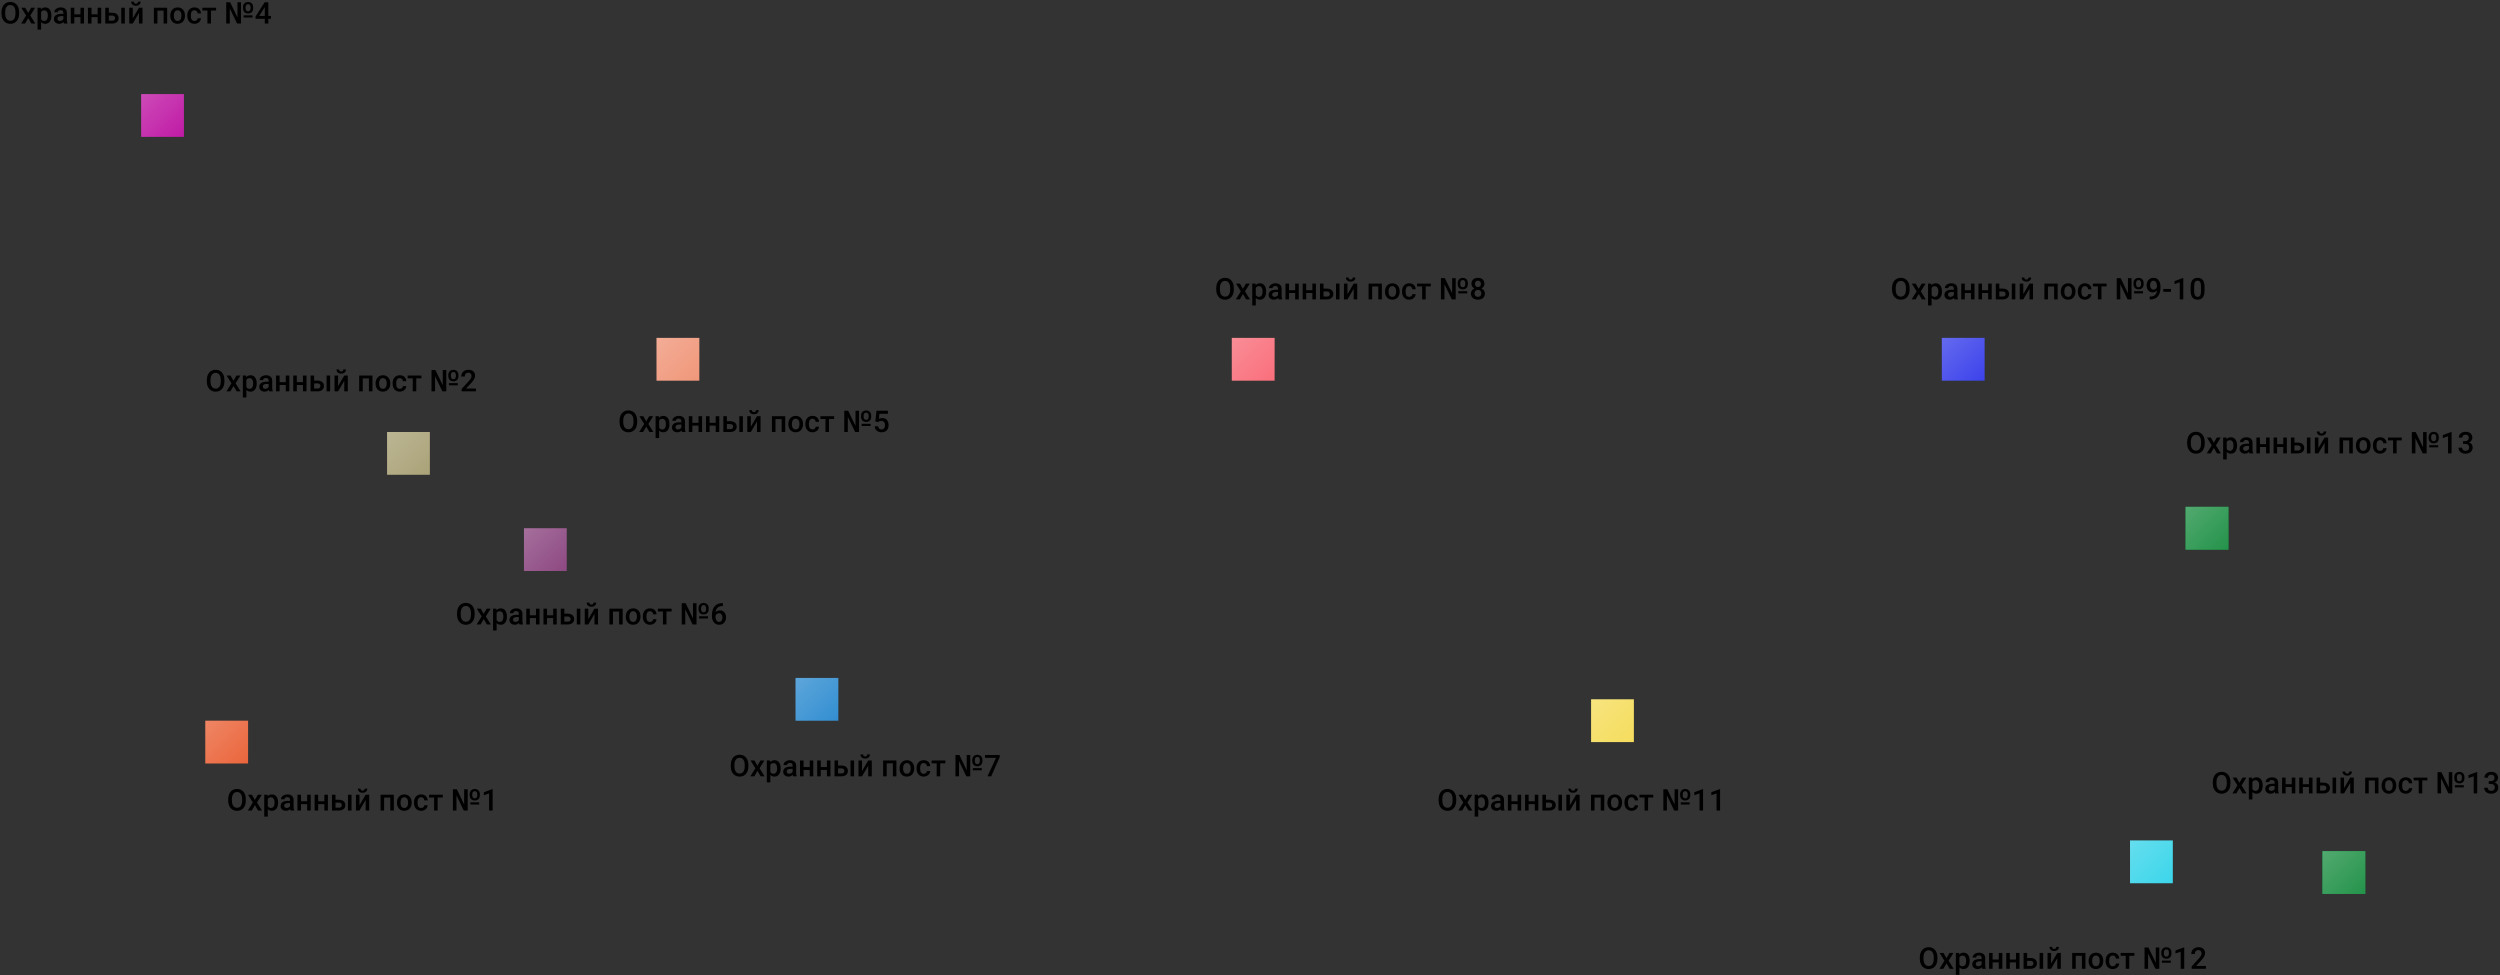 <svg width="1169" height="456" viewBox="0 0 1169 456" fill="none" xmlns="http://www.w3.org/2000/svg">
<rect x="0" y="0" width="1169" height="456" fill="#333333" stroke="none"/>
<rect x="66" y="44" width="20" height="20" fill="#BC0EA0"/>
<rect x="66" y="44" width="20" height="20" fill="url(#paint0_radial)"/>
<rect x="96" y="337" width="20" height="20" fill="#E95D31"/>
<rect x="96" y="337" width="20" height="20" fill="url(#paint1_radial)"/>
<rect x="181" y="202" width="20" height="20" fill="#A59D70"/>
<rect x="181" y="202" width="20" height="20" fill="url(#paint2_radial)"/>
<rect x="245" y="247" width="20" height="20" fill="#B847A6" fill-opacity="0.63"/>
<rect x="245" y="247" width="20" height="20" fill="url(#paint3_radial)"/>
<rect x="372" y="317" width="20" height="20" fill="#2788CE"/>
<rect x="372" y="317" width="20" height="20" fill="url(#paint4_radial)"/>
<rect x="307" y="158" width="20" height="20" fill="#EF9173"/>
<rect x="307" y="158" width="20" height="20" fill="url(#paint5_radial)"/>
<rect x="576" y="158" width="20" height="20" fill="#F86774"/>
<rect x="576" y="158" width="20" height="20" fill="url(#paint6_radial)"/>
<rect x="744" y="327" width="20" height="20" fill="#F4DB54"/>
<rect x="744" y="327" width="20" height="20" fill="url(#paint7_radial)"/>
<rect x="908" y="158" width="20" height="20" fill="#3138E9"/>
<rect x="908" y="158" width="20" height="20" fill="url(#paint8_radial)"/>
<rect x="996" y="393" width="20" height="20" fill="#31D3E9"/>
<rect x="996" y="393" width="20" height="20" fill="url(#paint9_radial)"/>
<rect x="1022" y="237" width="20" height="20" fill="#188D40"/>
<rect x="1022" y="237" width="20" height="20" fill="#188D40"/>
<rect x="1022" y="237" width="20" height="20" fill="url(#paint10_radial)"/>
<rect x="1086" y="398" width="20" height="20" fill="#188D40"/>
<rect x="1086" y="398" width="20" height="20" fill="#188D40"/>
<rect x="1086" y="398" width="20" height="20" fill="url(#paint11_radial)"/>
<path d="M8.955 6.283C8.955 7.258 8.786 8.115 8.449 8.854C8.112 9.587 7.629 10.152 7 10.549C6.376 10.941 5.656 11.137 4.84 11.137C4.033 11.137 3.313 10.941 2.68 10.549C2.051 10.152 1.563 9.59 1.217 8.86C0.875 8.131 0.702 7.29 0.697 6.338V5.777C0.697 4.807 0.868 3.95 1.21 3.207C1.556 2.464 2.042 1.897 2.666 1.505C3.295 1.108 4.015 0.91 4.826 0.91C5.637 0.91 6.355 1.106 6.979 1.498C7.608 1.885 8.094 2.446 8.436 3.18C8.777 3.909 8.951 4.759 8.955 5.729V6.283ZM7.226 5.764C7.226 4.661 7.016 3.815 6.597 3.228C6.182 2.64 5.592 2.346 4.826 2.346C4.079 2.346 3.493 2.64 3.069 3.228C2.65 3.811 2.436 4.638 2.427 5.709V6.283C2.427 7.377 2.639 8.222 3.062 8.819C3.491 9.416 4.083 9.715 4.84 9.715C5.605 9.715 6.193 9.423 6.604 8.84C7.018 8.257 7.226 7.404 7.226 6.283V5.764ZM13.173 6.037L14.581 3.604H16.427L14.164 7.247L16.502 11H14.67L13.193 8.471L11.724 11H9.878L12.216 7.247L9.96 3.604H11.792L13.173 6.037ZM24.035 7.377C24.035 8.521 23.775 9.435 23.256 10.118C22.736 10.797 22.039 11.137 21.164 11.137C20.353 11.137 19.703 10.87 19.216 10.337V13.844H17.555V3.604H19.086L19.154 4.355C19.642 3.763 20.305 3.467 21.144 3.467C22.046 3.467 22.752 3.804 23.263 4.479C23.778 5.148 24.035 6.08 24.035 7.274V7.377ZM22.381 7.233C22.381 6.495 22.233 5.91 21.936 5.477C21.645 5.044 21.226 4.827 20.679 4.827C20 4.827 19.512 5.107 19.216 5.668V8.949C19.517 9.523 20.009 9.811 20.692 9.811C21.221 9.811 21.634 9.599 21.93 9.175C22.23 8.746 22.381 8.099 22.381 7.233ZM29.866 11C29.793 10.859 29.73 10.629 29.675 10.31C29.146 10.861 28.499 11.137 27.733 11.137C26.991 11.137 26.384 10.925 25.915 10.501C25.446 10.077 25.211 9.553 25.211 8.929C25.211 8.14 25.503 7.536 26.086 7.117C26.674 6.693 27.512 6.481 28.602 6.481H29.62V5.996C29.62 5.613 29.513 5.308 29.299 5.08C29.085 4.848 28.759 4.731 28.321 4.731C27.943 4.731 27.633 4.827 27.392 5.019C27.15 5.205 27.029 5.445 27.029 5.736H25.368C25.368 5.331 25.503 4.952 25.771 4.602C26.04 4.246 26.405 3.968 26.865 3.768C27.33 3.567 27.847 3.467 28.417 3.467C29.283 3.467 29.973 3.686 30.488 4.123C31.003 4.556 31.268 5.167 31.281 5.955V9.291C31.281 9.956 31.375 10.487 31.561 10.884V11H29.866ZM28.041 9.804C28.369 9.804 28.677 9.724 28.964 9.564C29.256 9.405 29.474 9.191 29.62 8.922V7.527H28.725C28.109 7.527 27.647 7.634 27.337 7.849C27.027 8.063 26.872 8.366 26.872 8.758C26.872 9.077 26.977 9.332 27.186 9.523C27.401 9.71 27.686 9.804 28.041 9.804ZM39.286 11H37.625V8.013H34.747V11H33.086V3.604H34.747V6.687H37.625V3.604H39.286V11ZM47.325 11H45.664V8.013H42.786V11H41.125V3.604H42.786V6.687H45.664V3.604H47.325V11ZM50.887 5.955H52.514C53.12 5.955 53.648 6.06 54.1 6.27C54.551 6.479 54.893 6.773 55.125 7.151C55.362 7.53 55.48 7.969 55.48 8.471C55.48 9.232 55.212 9.842 54.674 10.303C54.136 10.763 53.421 10.995 52.527 11H49.226V3.604H50.887V5.955ZM58.372 11H56.711V3.604H58.372V11ZM50.887 7.288V9.674H52.507C52.912 9.674 53.231 9.574 53.464 9.373C53.701 9.168 53.819 8.879 53.819 8.505C53.819 8.131 53.703 7.837 53.471 7.623C53.243 7.404 52.933 7.293 52.541 7.288H50.887ZM64.982 3.604H66.637V11H64.982V6.064L62.084 11H60.43V3.604H62.084V8.539L64.982 3.604ZM65.762 0.767C65.762 1.341 65.561 1.806 65.16 2.161C64.759 2.517 64.224 2.694 63.554 2.694C62.884 2.694 62.348 2.517 61.947 2.161C61.546 1.806 61.346 1.341 61.346 0.767H62.59C62.59 1.067 62.674 1.302 62.843 1.471C63.016 1.635 63.253 1.717 63.554 1.717C63.855 1.717 64.089 1.635 64.258 1.471C64.426 1.302 64.511 1.067 64.511 0.767H65.762ZM78.162 11H76.501V4.943H73.616V11H71.955V3.604H78.162V11ZM79.618 7.233C79.618 6.509 79.762 5.857 80.049 5.278C80.336 4.695 80.739 4.248 81.259 3.938C81.778 3.624 82.375 3.467 83.05 3.467C84.048 3.467 84.857 3.788 85.477 4.431C86.101 5.073 86.438 5.925 86.488 6.987L86.495 7.377C86.495 8.106 86.354 8.758 86.071 9.332C85.793 9.906 85.392 10.351 84.868 10.665C84.349 10.979 83.747 11.137 83.064 11.137C82.02 11.137 81.184 10.79 80.555 10.098C79.93 9.4 79.618 8.473 79.618 7.315V7.233ZM81.279 7.377C81.279 8.138 81.436 8.735 81.751 9.168C82.065 9.596 82.503 9.811 83.064 9.811C83.624 9.811 84.059 9.592 84.369 9.154C84.684 8.717 84.841 8.076 84.841 7.233C84.841 6.486 84.679 5.894 84.356 5.456C84.037 5.019 83.601 4.8 83.05 4.8C82.507 4.8 82.077 5.016 81.758 5.449C81.439 5.878 81.279 6.52 81.279 7.377ZM90.939 9.811C91.353 9.811 91.697 9.69 91.971 9.448C92.244 9.207 92.39 8.908 92.408 8.553H93.974C93.955 9.013 93.812 9.444 93.543 9.845C93.274 10.241 92.909 10.556 92.449 10.788C91.989 11.021 91.492 11.137 90.959 11.137C89.924 11.137 89.104 10.802 88.498 10.132C87.892 9.462 87.589 8.537 87.589 7.356V7.186C87.589 6.06 87.89 5.16 88.491 4.485C89.093 3.806 89.913 3.467 90.952 3.467C91.832 3.467 92.547 3.724 93.099 4.239C93.655 4.75 93.946 5.422 93.974 6.256H92.408C92.39 5.832 92.244 5.483 91.971 5.21C91.702 4.937 91.358 4.8 90.939 4.8C90.401 4.8 89.986 4.996 89.694 5.388C89.403 5.775 89.255 6.365 89.25 7.158V7.425C89.25 8.227 89.394 8.826 89.681 9.223C89.972 9.615 90.392 9.811 90.939 9.811ZM101.049 4.923H98.649V11H96.988V4.923H94.616V3.604H101.049V4.923ZM118.077 8.184H113.914V7.165H118.077V8.184ZM113.634 3.344C113.634 2.619 113.85 2.038 114.283 1.601C114.716 1.159 115.288 0.938 115.999 0.938C116.71 0.938 117.282 1.156 117.715 1.594C118.152 2.031 118.371 2.628 118.371 3.385V3.918C118.371 4.629 118.159 5.205 117.735 5.647C117.312 6.09 116.737 6.311 116.013 6.311C115.288 6.311 114.709 6.09 114.276 5.647C113.848 5.205 113.634 4.615 113.634 3.877V3.344ZM114.83 3.918C114.83 4.355 114.935 4.697 115.145 4.943C115.354 5.189 115.644 5.312 116.013 5.312C116.373 5.312 116.655 5.189 116.86 4.943C117.07 4.697 117.175 4.349 117.175 3.897V3.344C117.175 2.911 117.07 2.571 116.86 2.325C116.651 2.075 116.364 1.949 115.999 1.949C115.639 1.949 115.354 2.075 115.145 2.325C114.935 2.571 114.83 2.918 114.83 3.364V3.918ZM112.69 11H110.858L107.447 3.932V11H105.779V1.047H107.604L111.036 8.136V1.047H112.69V11ZM125.474 7.452H126.711V8.785H125.474V11H123.812V8.785H119.513L119.465 7.773L123.758 1.047H125.474V7.452ZM121.208 7.452H123.812V3.296L123.689 3.515L121.208 7.452Z" fill="black"/>
<path d="M104.955 178.283C104.955 179.258 104.786 180.115 104.449 180.854C104.112 181.587 103.629 182.152 103 182.549C102.376 182.941 101.656 183.137 100.84 183.137C100.033 183.137 99.313 182.941 98.68 182.549C98.051 182.152 97.563 181.59 97.217 180.86C96.875 180.131 96.702 179.29 96.697 178.338V177.777C96.697 176.807 96.868 175.95 97.21 175.207C97.556 174.464 98.042 173.897 98.666 173.505C99.295 173.108 100.015 172.91 100.826 172.91C101.637 172.91 102.355 173.106 102.979 173.498C103.608 173.885 104.094 174.446 104.436 175.18C104.777 175.909 104.951 176.759 104.955 177.729V178.283ZM103.226 177.764C103.226 176.661 103.016 175.815 102.597 175.228C102.182 174.64 101.592 174.346 100.826 174.346C100.079 174.346 99.493 174.64 99.069 175.228C98.65 175.811 98.436 176.638 98.427 177.709V178.283C98.427 179.377 98.639 180.222 99.062 180.819C99.491 181.416 100.083 181.715 100.84 181.715C101.605 181.715 102.193 181.423 102.604 180.84C103.018 180.257 103.226 179.404 103.226 178.283V177.764ZM109.173 178.037L110.581 175.604H112.427L110.164 179.247L112.502 183H110.67L109.193 180.471L107.724 183H105.878L108.216 179.247L105.96 175.604H107.792L109.173 178.037ZM120.035 179.377C120.035 180.521 119.775 181.435 119.256 182.118C118.736 182.797 118.039 183.137 117.164 183.137C116.353 183.137 115.703 182.87 115.216 182.337V185.844H113.555V175.604H115.086L115.154 176.355C115.642 175.763 116.305 175.467 117.144 175.467C118.046 175.467 118.752 175.804 119.263 176.479C119.778 177.148 120.035 178.08 120.035 179.274V179.377ZM118.381 179.233C118.381 178.495 118.233 177.91 117.937 177.477C117.645 177.044 117.226 176.827 116.679 176.827C116 176.827 115.512 177.107 115.216 177.668V180.949C115.517 181.523 116.009 181.811 116.692 181.811C117.221 181.811 117.633 181.599 117.93 181.175C118.23 180.746 118.381 180.099 118.381 179.233ZM125.866 183C125.793 182.859 125.729 182.629 125.675 182.31C125.146 182.861 124.499 183.137 123.733 183.137C122.991 183.137 122.384 182.925 121.915 182.501C121.446 182.077 121.211 181.553 121.211 180.929C121.211 180.14 121.503 179.536 122.086 179.117C122.674 178.693 123.512 178.481 124.602 178.481H125.62V177.996C125.62 177.613 125.513 177.308 125.299 177.08C125.085 176.848 124.759 176.731 124.321 176.731C123.943 176.731 123.633 176.827 123.392 177.019C123.15 177.205 123.029 177.445 123.029 177.736H121.368C121.368 177.331 121.503 176.952 121.771 176.602C122.04 176.246 122.405 175.968 122.865 175.768C123.33 175.567 123.847 175.467 124.417 175.467C125.283 175.467 125.973 175.686 126.488 176.123C127.003 176.556 127.268 177.167 127.281 177.955V181.291C127.281 181.956 127.375 182.487 127.562 182.884V183H125.866ZM124.041 181.804C124.369 181.804 124.677 181.724 124.964 181.564C125.256 181.405 125.474 181.191 125.62 180.922V179.527H124.725C124.109 179.527 123.647 179.634 123.337 179.849C123.027 180.063 122.872 180.366 122.872 180.758C122.872 181.077 122.977 181.332 123.187 181.523C123.401 181.71 123.686 181.804 124.041 181.804ZM135.286 183H133.625V180.013H130.747V183H129.086V175.604H130.747V178.687H133.625V175.604H135.286V183ZM143.325 183H141.664V180.013H138.786V183H137.125V175.604H138.786V178.687H141.664V175.604H143.325V183ZM146.887 177.955H148.514C149.12 177.955 149.648 178.06 150.1 178.27C150.551 178.479 150.893 178.773 151.125 179.151C151.362 179.53 151.48 179.969 151.48 180.471C151.48 181.232 151.212 181.842 150.674 182.303C150.136 182.763 149.421 182.995 148.527 183H145.226V175.604H146.887V177.955ZM154.372 183H152.711V175.604H154.372V183ZM146.887 179.288V181.674H148.507C148.912 181.674 149.231 181.574 149.464 181.373C149.701 181.168 149.819 180.879 149.819 180.505C149.819 180.131 149.703 179.837 149.471 179.623C149.243 179.404 148.933 179.293 148.541 179.288H146.887ZM160.982 175.604H162.637V183H160.982V178.064L158.084 183H156.43V175.604H158.084V180.539L160.982 175.604ZM161.762 172.767C161.762 173.341 161.561 173.806 161.16 174.161C160.759 174.517 160.224 174.694 159.554 174.694C158.884 174.694 158.348 174.517 157.947 174.161C157.546 173.806 157.346 173.341 157.346 172.767H158.59C158.59 173.067 158.674 173.302 158.843 173.471C159.016 173.635 159.253 173.717 159.554 173.717C159.854 173.717 160.089 173.635 160.258 173.471C160.426 173.302 160.511 173.067 160.511 172.767H161.762ZM174.162 183H172.501V176.943H169.616V183H167.955V175.604H174.162V183ZM175.618 179.233C175.618 178.509 175.762 177.857 176.049 177.278C176.336 176.695 176.739 176.248 177.259 175.938C177.778 175.624 178.375 175.467 179.05 175.467C180.048 175.467 180.857 175.788 181.477 176.431C182.101 177.073 182.438 177.925 182.488 178.987L182.495 179.377C182.495 180.106 182.354 180.758 182.071 181.332C181.793 181.906 181.392 182.351 180.868 182.665C180.349 182.979 179.747 183.137 179.063 183.137C178.02 183.137 177.184 182.79 176.555 182.098C175.93 181.4 175.618 180.473 175.618 179.315V179.233ZM177.279 179.377C177.279 180.138 177.437 180.735 177.751 181.168C178.065 181.596 178.503 181.811 179.063 181.811C179.624 181.811 180.059 181.592 180.369 181.154C180.684 180.717 180.841 180.076 180.841 179.233C180.841 178.486 180.679 177.894 180.355 177.456C180.036 177.019 179.601 176.8 179.05 176.8C178.507 176.8 178.077 177.016 177.758 177.449C177.439 177.878 177.279 178.52 177.279 179.377ZM186.938 181.811C187.353 181.811 187.697 181.69 187.971 181.448C188.244 181.207 188.39 180.908 188.408 180.553H189.974C189.955 181.013 189.812 181.444 189.543 181.845C189.274 182.241 188.91 182.556 188.449 182.788C187.989 183.021 187.492 183.137 186.959 183.137C185.924 183.137 185.104 182.802 184.498 182.132C183.892 181.462 183.589 180.537 183.589 179.356V179.186C183.589 178.06 183.89 177.16 184.491 176.485C185.093 175.806 185.913 175.467 186.952 175.467C187.832 175.467 188.547 175.724 189.099 176.239C189.655 176.75 189.946 177.422 189.974 178.256H188.408C188.39 177.832 188.244 177.483 187.971 177.21C187.702 176.937 187.358 176.8 186.938 176.8C186.401 176.8 185.986 176.996 185.694 177.388C185.403 177.775 185.255 178.365 185.25 179.158V179.425C185.25 180.227 185.394 180.826 185.681 181.223C185.972 181.615 186.392 181.811 186.938 181.811ZM197.049 176.923H194.649V183H192.988V176.923H190.616V175.604H197.049V176.923ZM214.077 180.184H209.914V179.165H214.077V180.184ZM209.634 175.344C209.634 174.619 209.85 174.038 210.283 173.601C210.716 173.159 211.288 172.938 211.999 172.938C212.71 172.938 213.282 173.156 213.715 173.594C214.152 174.031 214.371 174.628 214.371 175.385V175.918C214.371 176.629 214.159 177.205 213.735 177.647C213.312 178.09 212.737 178.311 212.013 178.311C211.288 178.311 210.709 178.09 210.276 177.647C209.848 177.205 209.634 176.615 209.634 175.877V175.344ZM210.83 175.918C210.83 176.355 210.935 176.697 211.145 176.943C211.354 177.189 211.644 177.312 212.013 177.312C212.373 177.312 212.655 177.189 212.86 176.943C213.07 176.697 213.175 176.349 213.175 175.897V175.344C213.175 174.911 213.07 174.571 212.86 174.325C212.651 174.075 212.364 173.949 211.999 173.949C211.639 173.949 211.354 174.075 211.145 174.325C210.935 174.571 210.83 174.918 210.83 175.364V175.918ZM208.69 183H206.858L203.447 175.932V183H201.779V173.047H203.604L207.036 180.136V173.047H208.69V183ZM222.547 183H215.854V181.858L219.17 178.242C219.648 177.709 219.988 177.265 220.188 176.909C220.394 176.549 220.496 176.189 220.496 175.829C220.496 175.355 220.362 174.972 220.093 174.681C219.828 174.389 219.471 174.243 219.02 174.243C218.482 174.243 218.065 174.407 217.769 174.735C217.472 175.063 217.324 175.512 217.324 176.082H215.663C215.663 175.476 215.8 174.931 216.073 174.448C216.351 173.961 216.745 173.582 217.256 173.313C217.771 173.045 218.363 172.91 219.033 172.91C219.999 172.91 220.76 173.154 221.316 173.642C221.877 174.125 222.157 174.795 222.157 175.651C222.157 176.148 222.016 176.67 221.733 177.217C221.455 177.759 220.997 178.377 220.359 179.069L217.926 181.674H222.547V183Z" fill="black"/>
<path d="M114.955 374.283C114.955 375.258 114.786 376.115 114.449 376.854C114.112 377.587 113.629 378.152 113 378.549C112.376 378.941 111.656 379.137 110.84 379.137C110.033 379.137 109.313 378.941 108.68 378.549C108.051 378.152 107.563 377.59 107.217 376.86C106.875 376.131 106.702 375.29 106.697 374.338V373.777C106.697 372.807 106.868 371.95 107.21 371.207C107.556 370.464 108.042 369.897 108.666 369.505C109.295 369.108 110.015 368.91 110.826 368.91C111.637 368.91 112.355 369.106 112.979 369.498C113.608 369.885 114.094 370.446 114.436 371.18C114.777 371.909 114.951 372.759 114.955 373.729V374.283ZM113.226 373.764C113.226 372.661 113.016 371.815 112.597 371.228C112.182 370.64 111.592 370.346 110.826 370.346C110.079 370.346 109.493 370.64 109.069 371.228C108.65 371.811 108.436 372.638 108.427 373.709V374.283C108.427 375.377 108.639 376.222 109.062 376.819C109.491 377.416 110.083 377.715 110.84 377.715C111.605 377.715 112.193 377.423 112.604 376.84C113.018 376.257 113.226 375.404 113.226 374.283V373.764ZM119.173 374.037L120.581 371.604H122.427L120.164 375.247L122.502 379H120.67L119.193 376.471L117.724 379H115.878L118.216 375.247L115.96 371.604H117.792L119.173 374.037ZM130.035 375.377C130.035 376.521 129.775 377.435 129.256 378.118C128.736 378.797 128.039 379.137 127.164 379.137C126.353 379.137 125.703 378.87 125.216 378.337V381.844H123.555V371.604H125.086L125.154 372.355C125.642 371.763 126.305 371.467 127.144 371.467C128.046 371.467 128.752 371.804 129.263 372.479C129.778 373.148 130.035 374.08 130.035 375.274V375.377ZM128.381 375.233C128.381 374.495 128.233 373.91 127.937 373.477C127.645 373.044 127.226 372.827 126.679 372.827C126 372.827 125.512 373.107 125.216 373.668V376.949C125.517 377.523 126.009 377.811 126.692 377.811C127.221 377.811 127.633 377.599 127.93 377.175C128.23 376.746 128.381 376.099 128.381 375.233ZM135.866 379C135.793 378.859 135.729 378.629 135.675 378.31C135.146 378.861 134.499 379.137 133.733 379.137C132.991 379.137 132.384 378.925 131.915 378.501C131.446 378.077 131.211 377.553 131.211 376.929C131.211 376.14 131.503 375.536 132.086 375.117C132.674 374.693 133.512 374.481 134.602 374.481H135.62V373.996C135.62 373.613 135.513 373.308 135.299 373.08C135.085 372.848 134.759 372.731 134.321 372.731C133.943 372.731 133.633 372.827 133.392 373.019C133.15 373.205 133.029 373.445 133.029 373.736H131.368C131.368 373.331 131.503 372.952 131.771 372.602C132.04 372.246 132.405 371.968 132.865 371.768C133.33 371.567 133.847 371.467 134.417 371.467C135.283 371.467 135.973 371.686 136.488 372.123C137.003 372.556 137.268 373.167 137.281 373.955V377.291C137.281 377.956 137.375 378.487 137.562 378.884V379H135.866ZM134.041 377.804C134.369 377.804 134.677 377.724 134.964 377.564C135.256 377.405 135.474 377.191 135.62 376.922V375.527H134.725C134.109 375.527 133.647 375.634 133.337 375.849C133.027 376.063 132.872 376.366 132.872 376.758C132.872 377.077 132.977 377.332 133.187 377.523C133.401 377.71 133.686 377.804 134.041 377.804ZM145.286 379H143.625V376.013H140.747V379H139.086V371.604H140.747V374.687H143.625V371.604H145.286V379ZM153.325 379H151.664V376.013H148.786V379H147.125V371.604H148.786V374.687H151.664V371.604H153.325V379ZM156.887 373.955H158.514C159.12 373.955 159.648 374.06 160.1 374.27C160.551 374.479 160.893 374.773 161.125 375.151C161.362 375.53 161.48 375.969 161.48 376.471C161.48 377.232 161.212 377.842 160.674 378.303C160.136 378.763 159.421 378.995 158.527 379H155.226V371.604H156.887V373.955ZM164.372 379H162.711V371.604H164.372V379ZM156.887 375.288V377.674H158.507C158.912 377.674 159.231 377.574 159.464 377.373C159.701 377.168 159.819 376.879 159.819 376.505C159.819 376.131 159.703 375.837 159.471 375.623C159.243 375.404 158.933 375.293 158.541 375.288H156.887ZM170.982 371.604H172.637V379H170.982V374.064L168.084 379H166.43V371.604H168.084V376.539L170.982 371.604ZM171.762 368.767C171.762 369.341 171.561 369.806 171.16 370.161C170.759 370.517 170.224 370.694 169.554 370.694C168.884 370.694 168.348 370.517 167.947 370.161C167.546 369.806 167.346 369.341 167.346 368.767H168.59C168.59 369.067 168.674 369.302 168.843 369.471C169.016 369.635 169.253 369.717 169.554 369.717C169.854 369.717 170.089 369.635 170.258 369.471C170.426 369.302 170.511 369.067 170.511 368.767H171.762ZM184.162 379H182.501V372.943H179.616V379H177.955V371.604H184.162V379ZM185.618 375.233C185.618 374.509 185.762 373.857 186.049 373.278C186.336 372.695 186.739 372.248 187.259 371.938C187.778 371.624 188.375 371.467 189.05 371.467C190.048 371.467 190.857 371.788 191.477 372.431C192.101 373.073 192.438 373.925 192.488 374.987L192.495 375.377C192.495 376.106 192.354 376.758 192.071 377.332C191.793 377.906 191.392 378.351 190.868 378.665C190.349 378.979 189.747 379.137 189.063 379.137C188.02 379.137 187.184 378.79 186.555 378.098C185.93 377.4 185.618 376.473 185.618 375.315V375.233ZM187.279 375.377C187.279 376.138 187.437 376.735 187.751 377.168C188.065 377.596 188.503 377.811 189.063 377.811C189.624 377.811 190.059 377.592 190.369 377.154C190.684 376.717 190.841 376.076 190.841 375.233C190.841 374.486 190.679 373.894 190.355 373.456C190.036 373.019 189.601 372.8 189.05 372.8C188.507 372.8 188.077 373.016 187.758 373.449C187.439 373.878 187.279 374.52 187.279 375.377ZM196.938 377.811C197.353 377.811 197.697 377.69 197.971 377.448C198.244 377.207 198.39 376.908 198.408 376.553H199.974C199.955 377.013 199.812 377.444 199.543 377.845C199.274 378.241 198.91 378.556 198.449 378.788C197.989 379.021 197.492 379.137 196.959 379.137C195.924 379.137 195.104 378.802 194.498 378.132C193.892 377.462 193.589 376.537 193.589 375.356V375.186C193.589 374.06 193.89 373.16 194.491 372.485C195.093 371.806 195.913 371.467 196.952 371.467C197.832 371.467 198.547 371.724 199.099 372.239C199.655 372.75 199.946 373.422 199.974 374.256H198.408C198.39 373.832 198.244 373.483 197.971 373.21C197.702 372.937 197.358 372.8 196.938 372.8C196.401 372.8 195.986 372.996 195.694 373.388C195.403 373.775 195.255 374.365 195.25 375.158V375.425C195.25 376.227 195.394 376.826 195.681 377.223C195.972 377.615 196.392 377.811 196.938 377.811ZM207.049 372.923H204.649V379H202.988V372.923H200.616V371.604H207.049V372.923ZM224.077 376.184H219.914V375.165H224.077V376.184ZM219.634 371.344C219.634 370.619 219.85 370.038 220.283 369.601C220.716 369.159 221.288 368.938 221.999 368.938C222.71 368.938 223.282 369.156 223.715 369.594C224.152 370.031 224.371 370.628 224.371 371.385V371.918C224.371 372.629 224.159 373.205 223.735 373.647C223.312 374.09 222.737 374.311 222.013 374.311C221.288 374.311 220.709 374.09 220.276 373.647C219.848 373.205 219.634 372.615 219.634 371.877V371.344ZM220.83 371.918C220.83 372.355 220.935 372.697 221.145 372.943C221.354 373.189 221.644 373.312 222.013 373.312C222.373 373.312 222.655 373.189 222.86 372.943C223.07 372.697 223.175 372.349 223.175 371.897V371.344C223.175 370.911 223.07 370.571 222.86 370.325C222.651 370.075 222.364 369.949 221.999 369.949C221.639 369.949 221.354 370.075 221.145 370.325C220.935 370.571 220.83 370.918 220.83 371.364V371.918ZM218.69 379H216.858L213.447 371.932V379H211.779V369.047H213.604L217.036 376.136V369.047H218.69V379ZM230.353 379H228.698V371.009L226.258 371.843V370.441L230.141 369.013H230.353V379Z" fill="black"/>
<path d="M349.955 358.283C349.955 359.258 349.786 360.115 349.449 360.854C349.112 361.587 348.629 362.152 348 362.549C347.376 362.941 346.656 363.137 345.84 363.137C345.033 363.137 344.313 362.941 343.68 362.549C343.051 362.152 342.563 361.59 342.217 360.86C341.875 360.131 341.702 359.29 341.697 358.338V357.777C341.697 356.807 341.868 355.95 342.21 355.207C342.556 354.464 343.042 353.897 343.666 353.505C344.295 353.108 345.015 352.91 345.826 352.91C346.637 352.91 347.355 353.106 347.979 353.498C348.608 353.885 349.094 354.446 349.436 355.18C349.777 355.909 349.951 356.759 349.955 357.729V358.283ZM348.226 357.764C348.226 356.661 348.016 355.815 347.597 355.228C347.182 354.64 346.592 354.346 345.826 354.346C345.079 354.346 344.493 354.64 344.069 355.228C343.65 355.811 343.436 356.638 343.427 357.709V358.283C343.427 359.377 343.639 360.222 344.062 360.819C344.491 361.416 345.083 361.715 345.84 361.715C346.605 361.715 347.193 361.423 347.604 360.84C348.018 360.257 348.226 359.404 348.226 358.283V357.764ZM354.173 358.037L355.581 355.604H357.427L355.164 359.247L357.502 363H355.67L354.193 360.471L352.724 363H350.878L353.216 359.247L350.96 355.604H352.792L354.173 358.037ZM365.035 359.377C365.035 360.521 364.775 361.435 364.256 362.118C363.736 362.797 363.039 363.137 362.164 363.137C361.353 363.137 360.703 362.87 360.216 362.337V365.844H358.555V355.604H360.086L360.154 356.355C360.642 355.763 361.305 355.467 362.144 355.467C363.046 355.467 363.752 355.804 364.263 356.479C364.778 357.148 365.035 358.08 365.035 359.274V359.377ZM363.381 359.233C363.381 358.495 363.233 357.91 362.937 357.477C362.645 357.044 362.226 356.827 361.679 356.827C361 356.827 360.512 357.107 360.216 357.668V360.949C360.517 361.523 361.009 361.811 361.692 361.811C362.221 361.811 362.633 361.599 362.93 361.175C363.23 360.746 363.381 360.099 363.381 359.233ZM370.866 363C370.793 362.859 370.729 362.629 370.675 362.31C370.146 362.861 369.499 363.137 368.733 363.137C367.991 363.137 367.384 362.925 366.915 362.501C366.446 362.077 366.211 361.553 366.211 360.929C366.211 360.14 366.503 359.536 367.086 359.117C367.674 358.693 368.512 358.481 369.602 358.481H370.62V357.996C370.62 357.613 370.513 357.308 370.299 357.08C370.085 356.848 369.759 356.731 369.321 356.731C368.943 356.731 368.633 356.827 368.392 357.019C368.15 357.205 368.029 357.445 368.029 357.736H366.368C366.368 357.331 366.503 356.952 366.771 356.602C367.04 356.246 367.405 355.968 367.865 355.768C368.33 355.567 368.847 355.467 369.417 355.467C370.283 355.467 370.973 355.686 371.488 356.123C372.003 356.556 372.268 357.167 372.281 357.955V361.291C372.281 361.956 372.375 362.487 372.562 362.884V363H370.866ZM369.041 361.804C369.369 361.804 369.677 361.724 369.964 361.564C370.256 361.405 370.474 361.191 370.62 360.922V359.527H369.725C369.109 359.527 368.647 359.634 368.337 359.849C368.027 360.063 367.872 360.366 367.872 360.758C367.872 361.077 367.977 361.332 368.187 361.523C368.401 361.71 368.686 361.804 369.041 361.804ZM380.286 363H378.625V360.013H375.747V363H374.086V355.604H375.747V358.687H378.625V355.604H380.286V363ZM388.325 363H386.664V360.013H383.786V363H382.125V355.604H383.786V358.687H386.664V355.604H388.325V363ZM391.887 357.955H393.514C394.12 357.955 394.648 358.06 395.1 358.27C395.551 358.479 395.893 358.773 396.125 359.151C396.362 359.53 396.48 359.969 396.48 360.471C396.48 361.232 396.212 361.842 395.674 362.303C395.136 362.763 394.421 362.995 393.527 363H390.226V355.604H391.887V357.955ZM399.372 363H397.711V355.604H399.372V363ZM391.887 359.288V361.674H393.507C393.912 361.674 394.231 361.574 394.464 361.373C394.701 361.168 394.819 360.879 394.819 360.505C394.819 360.131 394.703 359.837 394.471 359.623C394.243 359.404 393.933 359.293 393.541 359.288H391.887ZM405.982 355.604H407.637V363H405.982V358.064L403.084 363H401.43V355.604H403.084V360.539L405.982 355.604ZM406.762 352.767C406.762 353.341 406.561 353.806 406.16 354.161C405.759 354.517 405.224 354.694 404.554 354.694C403.884 354.694 403.348 354.517 402.947 354.161C402.546 353.806 402.346 353.341 402.346 352.767H403.59C403.59 353.067 403.674 353.302 403.843 353.471C404.016 353.635 404.253 353.717 404.554 353.717C404.854 353.717 405.089 353.635 405.258 353.471C405.426 353.302 405.511 353.067 405.511 352.767H406.762ZM419.162 363H417.501V356.943H414.616V363H412.955V355.604H419.162V363ZM420.618 359.233C420.618 358.509 420.762 357.857 421.049 357.278C421.336 356.695 421.739 356.248 422.259 355.938C422.778 355.624 423.375 355.467 424.05 355.467C425.048 355.467 425.857 355.788 426.477 356.431C427.101 357.073 427.438 357.925 427.488 358.987L427.495 359.377C427.495 360.106 427.354 360.758 427.071 361.332C426.793 361.906 426.392 362.351 425.868 362.665C425.349 362.979 424.747 363.137 424.063 363.137C423.02 363.137 422.184 362.79 421.555 362.098C420.93 361.4 420.618 360.473 420.618 359.315V359.233ZM422.279 359.377C422.279 360.138 422.437 360.735 422.751 361.168C423.065 361.596 423.503 361.811 424.063 361.811C424.624 361.811 425.059 361.592 425.369 361.154C425.684 360.717 425.841 360.076 425.841 359.233C425.841 358.486 425.679 357.894 425.355 357.456C425.036 357.019 424.601 356.8 424.05 356.8C423.507 356.8 423.077 357.016 422.758 357.449C422.439 357.878 422.279 358.52 422.279 359.377ZM431.938 361.811C432.353 361.811 432.697 361.69 432.971 361.448C433.244 361.207 433.39 360.908 433.408 360.553H434.974C434.955 361.013 434.812 361.444 434.543 361.845C434.274 362.241 433.91 362.556 433.449 362.788C432.989 363.021 432.492 363.137 431.959 363.137C430.924 363.137 430.104 362.802 429.498 362.132C428.892 361.462 428.589 360.537 428.589 359.356V359.186C428.589 358.06 428.89 357.16 429.491 356.485C430.093 355.806 430.913 355.467 431.952 355.467C432.832 355.467 433.547 355.724 434.099 356.239C434.655 356.75 434.946 357.422 434.974 358.256H433.408C433.39 357.832 433.244 357.483 432.971 357.21C432.702 356.937 432.358 356.8 431.938 356.8C431.401 356.8 430.986 356.996 430.694 357.388C430.403 357.775 430.255 358.365 430.25 359.158V359.425C430.25 360.227 430.394 360.826 430.681 361.223C430.972 361.615 431.392 361.811 431.938 361.811ZM442.049 356.923H439.649V363H437.988V356.923H435.616V355.604H442.049V356.923ZM459.077 360.184H454.914V359.165H459.077V360.184ZM454.634 355.344C454.634 354.619 454.85 354.038 455.283 353.601C455.716 353.159 456.288 352.938 456.999 352.938C457.71 352.938 458.282 353.156 458.715 353.594C459.152 354.031 459.371 354.628 459.371 355.385V355.918C459.371 356.629 459.159 357.205 458.735 357.647C458.312 358.09 457.737 358.311 457.013 358.311C456.288 358.311 455.709 358.09 455.276 357.647C454.848 357.205 454.634 356.615 454.634 355.877V355.344ZM455.83 355.918C455.83 356.355 455.935 356.697 456.145 356.943C456.354 357.189 456.644 357.312 457.013 357.312C457.373 357.312 457.655 357.189 457.86 356.943C458.07 356.697 458.175 356.349 458.175 355.897V355.344C458.175 354.911 458.07 354.571 457.86 354.325C457.651 354.075 457.364 353.949 456.999 353.949C456.639 353.949 456.354 354.075 456.145 354.325C455.935 354.571 455.83 354.918 455.83 355.364V355.918ZM453.69 363H451.858L448.447 355.932V363H446.779V353.047H448.604L452.036 360.136V353.047H453.69V363ZM467.479 353.97L463.5 363H461.757L465.729 354.38H460.581V353.047H467.479V353.97Z" fill="black"/>
<path d="M221.955 287.283C221.955 288.258 221.786 289.115 221.449 289.854C221.112 290.587 220.629 291.152 220 291.549C219.376 291.941 218.656 292.137 217.84 292.137C217.033 292.137 216.313 291.941 215.68 291.549C215.051 291.152 214.563 290.59 214.217 289.86C213.875 289.131 213.702 288.29 213.697 287.338V286.777C213.697 285.807 213.868 284.95 214.21 284.207C214.556 283.464 215.042 282.897 215.666 282.505C216.295 282.108 217.015 281.91 217.826 281.91C218.637 281.91 219.355 282.106 219.979 282.498C220.608 282.885 221.094 283.446 221.436 284.18C221.777 284.909 221.951 285.759 221.955 286.729V287.283ZM220.226 286.764C220.226 285.661 220.016 284.815 219.597 284.228C219.182 283.64 218.592 283.346 217.826 283.346C217.079 283.346 216.493 283.64 216.069 284.228C215.65 284.811 215.436 285.638 215.427 286.709V287.283C215.427 288.377 215.639 289.222 216.062 289.819C216.491 290.416 217.083 290.715 217.84 290.715C218.605 290.715 219.193 290.423 219.604 289.84C220.018 289.257 220.226 288.404 220.226 287.283V286.764ZM226.173 287.037L227.581 284.604H229.427L227.164 288.247L229.502 292H227.67L226.193 289.471L224.724 292H222.878L225.216 288.247L222.96 284.604H224.792L226.173 287.037ZM237.035 288.377C237.035 289.521 236.775 290.435 236.256 291.118C235.736 291.797 235.039 292.137 234.164 292.137C233.353 292.137 232.703 291.87 232.216 291.337V294.844H230.555V284.604H232.086L232.154 285.355C232.642 284.763 233.305 284.467 234.144 284.467C235.046 284.467 235.752 284.804 236.263 285.479C236.778 286.148 237.035 287.08 237.035 288.274V288.377ZM235.381 288.233C235.381 287.495 235.233 286.91 234.937 286.477C234.645 286.044 234.226 285.827 233.679 285.827C233 285.827 232.512 286.107 232.216 286.668V289.949C232.517 290.523 233.009 290.811 233.692 290.811C234.221 290.811 234.633 290.599 234.93 290.175C235.23 289.746 235.381 289.099 235.381 288.233ZM242.866 292C242.793 291.859 242.729 291.629 242.675 291.31C242.146 291.861 241.499 292.137 240.733 292.137C239.991 292.137 239.384 291.925 238.915 291.501C238.446 291.077 238.211 290.553 238.211 289.929C238.211 289.14 238.503 288.536 239.086 288.117C239.674 287.693 240.512 287.481 241.602 287.481H242.62V286.996C242.62 286.613 242.513 286.308 242.299 286.08C242.085 285.848 241.759 285.731 241.321 285.731C240.943 285.731 240.633 285.827 240.392 286.019C240.15 286.205 240.029 286.445 240.029 286.736H238.368C238.368 286.331 238.503 285.952 238.771 285.602C239.04 285.246 239.405 284.968 239.865 284.768C240.33 284.567 240.847 284.467 241.417 284.467C242.283 284.467 242.973 284.686 243.488 285.123C244.003 285.556 244.268 286.167 244.281 286.955V290.291C244.281 290.956 244.375 291.487 244.562 291.884V292H242.866ZM241.041 290.804C241.369 290.804 241.677 290.724 241.964 290.564C242.256 290.405 242.474 290.191 242.62 289.922V288.527H241.725C241.109 288.527 240.647 288.634 240.337 288.849C240.027 289.063 239.872 289.366 239.872 289.758C239.872 290.077 239.977 290.332 240.187 290.523C240.401 290.71 240.686 290.804 241.041 290.804ZM252.286 292H250.625V289.013H247.747V292H246.086V284.604H247.747V287.687H250.625V284.604H252.286V292ZM260.325 292H258.664V289.013H255.786V292H254.125V284.604H255.786V287.687H258.664V284.604H260.325V292ZM263.887 286.955H265.514C266.12 286.955 266.648 287.06 267.1 287.27C267.551 287.479 267.893 287.773 268.125 288.151C268.362 288.53 268.48 288.969 268.48 289.471C268.48 290.232 268.212 290.842 267.674 291.303C267.136 291.763 266.421 291.995 265.527 292H262.226V284.604H263.887V286.955ZM271.372 292H269.711V284.604H271.372V292ZM263.887 288.288V290.674H265.507C265.912 290.674 266.231 290.574 266.464 290.373C266.701 290.168 266.819 289.879 266.819 289.505C266.819 289.131 266.703 288.837 266.471 288.623C266.243 288.404 265.933 288.293 265.541 288.288H263.887ZM277.982 284.604H279.637V292H277.982V287.064L275.084 292H273.43V284.604H275.084V289.539L277.982 284.604ZM278.762 281.767C278.762 282.341 278.561 282.806 278.16 283.161C277.759 283.517 277.224 283.694 276.554 283.694C275.884 283.694 275.348 283.517 274.947 283.161C274.546 282.806 274.346 282.341 274.346 281.767H275.59C275.59 282.067 275.674 282.302 275.843 282.471C276.016 282.635 276.253 282.717 276.554 282.717C276.854 282.717 277.089 282.635 277.258 282.471C277.426 282.302 277.511 282.067 277.511 281.767H278.762ZM291.162 292H289.501V285.943H286.616V292H284.955V284.604H291.162V292ZM292.618 288.233C292.618 287.509 292.762 286.857 293.049 286.278C293.336 285.695 293.739 285.248 294.259 284.938C294.778 284.624 295.375 284.467 296.05 284.467C297.048 284.467 297.857 284.788 298.477 285.431C299.101 286.073 299.438 286.925 299.488 287.987L299.495 288.377C299.495 289.106 299.354 289.758 299.071 290.332C298.793 290.906 298.392 291.351 297.868 291.665C297.349 291.979 296.747 292.137 296.063 292.137C295.02 292.137 294.184 291.79 293.555 291.098C292.93 290.4 292.618 289.473 292.618 288.315V288.233ZM294.279 288.377C294.279 289.138 294.437 289.735 294.751 290.168C295.065 290.596 295.503 290.811 296.063 290.811C296.624 290.811 297.059 290.592 297.369 290.154C297.684 289.717 297.841 289.076 297.841 288.233C297.841 287.486 297.679 286.894 297.355 286.456C297.036 286.019 296.601 285.8 296.05 285.8C295.507 285.8 295.077 286.016 294.758 286.449C294.439 286.878 294.279 287.52 294.279 288.377ZM303.938 290.811C304.353 290.811 304.697 290.69 304.971 290.448C305.244 290.207 305.39 289.908 305.408 289.553H306.974C306.955 290.013 306.812 290.444 306.543 290.845C306.274 291.241 305.91 291.556 305.449 291.788C304.989 292.021 304.492 292.137 303.959 292.137C302.924 292.137 302.104 291.802 301.498 291.132C300.892 290.462 300.589 289.537 300.589 288.356V288.186C300.589 287.06 300.89 286.16 301.491 285.485C302.093 284.806 302.913 284.467 303.952 284.467C304.832 284.467 305.547 284.724 306.099 285.239C306.655 285.75 306.946 286.422 306.974 287.256H305.408C305.39 286.832 305.244 286.483 304.971 286.21C304.702 285.937 304.358 285.8 303.938 285.8C303.401 285.8 302.986 285.996 302.694 286.388C302.403 286.775 302.255 287.365 302.25 288.158V288.425C302.25 289.227 302.394 289.826 302.681 290.223C302.972 290.615 303.392 290.811 303.938 290.811ZM314.049 285.923H311.649V292H309.988V285.923H307.616V284.604H314.049V285.923ZM331.077 289.184H326.914V288.165H331.077V289.184ZM326.634 284.344C326.634 283.619 326.85 283.038 327.283 282.601C327.716 282.159 328.288 281.938 328.999 281.938C329.71 281.938 330.282 282.156 330.715 282.594C331.152 283.031 331.371 283.628 331.371 284.385V284.918C331.371 285.629 331.159 286.205 330.735 286.647C330.312 287.09 329.737 287.311 329.013 287.311C328.288 287.311 327.709 287.09 327.276 286.647C326.848 286.205 326.634 285.615 326.634 284.877V284.344ZM327.83 284.918C327.83 285.355 327.935 285.697 328.145 285.943C328.354 286.189 328.644 286.312 329.013 286.312C329.373 286.312 329.655 286.189 329.86 285.943C330.07 285.697 330.175 285.349 330.175 284.897V284.344C330.175 283.911 330.07 283.571 329.86 283.325C329.651 283.075 329.364 282.949 328.999 282.949C328.639 282.949 328.354 283.075 328.145 283.325C327.935 283.571 327.83 283.918 327.83 284.364V284.918ZM325.69 292H323.858L320.447 284.932V292H318.779V282.047H320.604L324.036 289.136V282.047H325.69V292ZM338.022 281.999V283.373H337.817C336.888 283.387 336.145 283.642 335.589 284.139C335.033 284.635 334.702 285.34 334.598 286.251C335.131 285.69 335.812 285.41 336.642 285.41C337.521 285.41 338.214 285.72 338.72 286.34C339.23 286.96 339.485 287.759 339.485 288.739C339.485 289.751 339.187 290.571 338.59 291.2C337.997 291.825 337.218 292.137 336.252 292.137C335.258 292.137 334.452 291.77 333.832 291.036C333.217 290.302 332.909 289.341 332.909 288.151V287.584C332.909 285.839 333.333 284.471 334.181 283.482C335.033 282.493 336.257 281.999 337.852 281.999H338.022ZM336.238 286.75C335.874 286.75 335.539 286.853 335.233 287.058C334.933 287.263 334.712 287.536 334.57 287.878V288.384C334.57 289.122 334.725 289.71 335.035 290.147C335.345 290.58 335.746 290.797 336.238 290.797C336.73 290.797 337.12 290.612 337.407 290.243C337.694 289.874 337.838 289.389 337.838 288.787C337.838 288.186 337.692 287.696 337.4 287.317C337.109 286.939 336.721 286.75 336.238 286.75Z" fill="black"/>
<path d="M297.955 197.283C297.955 198.258 297.786 199.115 297.449 199.854C297.112 200.587 296.629 201.152 296 201.549C295.376 201.941 294.656 202.137 293.84 202.137C293.033 202.137 292.313 201.941 291.68 201.549C291.051 201.152 290.563 200.59 290.217 199.86C289.875 199.131 289.702 198.29 289.697 197.338V196.777C289.697 195.807 289.868 194.95 290.21 194.207C290.556 193.464 291.042 192.897 291.666 192.505C292.295 192.108 293.015 191.91 293.826 191.91C294.637 191.91 295.355 192.106 295.979 192.498C296.608 192.885 297.094 193.446 297.436 194.18C297.777 194.909 297.951 195.759 297.955 196.729V197.283ZM296.226 196.764C296.226 195.661 296.016 194.815 295.597 194.228C295.182 193.64 294.592 193.346 293.826 193.346C293.079 193.346 292.493 193.64 292.069 194.228C291.65 194.811 291.436 195.638 291.427 196.709V197.283C291.427 198.377 291.639 199.222 292.062 199.819C292.491 200.416 293.083 200.715 293.84 200.715C294.605 200.715 295.193 200.423 295.604 199.84C296.018 199.257 296.226 198.404 296.226 197.283V196.764ZM302.173 197.037L303.581 194.604H305.427L303.164 198.247L305.502 202H303.67L302.193 199.471L300.724 202H298.878L301.216 198.247L298.96 194.604H300.792L302.173 197.037ZM313.035 198.377C313.035 199.521 312.775 200.435 312.256 201.118C311.736 201.797 311.039 202.137 310.164 202.137C309.353 202.137 308.703 201.87 308.216 201.337V204.844H306.555V194.604H308.086L308.154 195.355C308.642 194.763 309.305 194.467 310.144 194.467C311.046 194.467 311.752 194.804 312.263 195.479C312.778 196.148 313.035 197.08 313.035 198.274V198.377ZM311.381 198.233C311.381 197.495 311.233 196.91 310.937 196.477C310.645 196.044 310.226 195.827 309.679 195.827C309 195.827 308.512 196.107 308.216 196.668V199.949C308.517 200.523 309.009 200.811 309.692 200.811C310.221 200.811 310.633 200.599 310.93 200.175C311.23 199.746 311.381 199.099 311.381 198.233ZM318.866 202C318.793 201.859 318.729 201.629 318.675 201.31C318.146 201.861 317.499 202.137 316.733 202.137C315.991 202.137 315.384 201.925 314.915 201.501C314.446 201.077 314.211 200.553 314.211 199.929C314.211 199.14 314.503 198.536 315.086 198.117C315.674 197.693 316.512 197.481 317.602 197.481H318.62V196.996C318.62 196.613 318.513 196.308 318.299 196.08C318.085 195.848 317.759 195.731 317.321 195.731C316.943 195.731 316.633 195.827 316.392 196.019C316.15 196.205 316.029 196.445 316.029 196.736H314.368C314.368 196.331 314.503 195.952 314.771 195.602C315.04 195.246 315.405 194.968 315.865 194.768C316.33 194.567 316.847 194.467 317.417 194.467C318.283 194.467 318.973 194.686 319.488 195.123C320.003 195.556 320.268 196.167 320.281 196.955V200.291C320.281 200.956 320.375 201.487 320.562 201.884V202H318.866ZM317.041 200.804C317.369 200.804 317.677 200.724 317.964 200.564C318.256 200.405 318.474 200.191 318.62 199.922V198.527H317.725C317.109 198.527 316.647 198.634 316.337 198.849C316.027 199.063 315.872 199.366 315.872 199.758C315.872 200.077 315.977 200.332 316.187 200.523C316.401 200.71 316.686 200.804 317.041 200.804ZM328.286 202H326.625V199.013H323.747V202H322.086V194.604H323.747V197.687H326.625V194.604H328.286V202ZM336.325 202H334.664V199.013H331.786V202H330.125V194.604H331.786V197.687H334.664V194.604H336.325V202ZM339.887 196.955H341.514C342.12 196.955 342.648 197.06 343.1 197.27C343.551 197.479 343.893 197.773 344.125 198.151C344.362 198.53 344.48 198.969 344.48 199.471C344.48 200.232 344.212 200.842 343.674 201.303C343.136 201.763 342.421 201.995 341.527 202H338.226V194.604H339.887V196.955ZM347.372 202H345.711V194.604H347.372V202ZM339.887 198.288V200.674H341.507C341.912 200.674 342.231 200.574 342.464 200.373C342.701 200.168 342.819 199.879 342.819 199.505C342.819 199.131 342.703 198.837 342.471 198.623C342.243 198.404 341.933 198.293 341.541 198.288H339.887ZM353.982 194.604H355.637V202H353.982V197.064L351.084 202H349.43V194.604H351.084V199.539L353.982 194.604ZM354.762 191.767C354.762 192.341 354.561 192.806 354.16 193.161C353.759 193.517 353.224 193.694 352.554 193.694C351.884 193.694 351.348 193.517 350.947 193.161C350.546 192.806 350.346 192.341 350.346 191.767H351.59C351.59 192.067 351.674 192.302 351.843 192.471C352.016 192.635 352.253 192.717 352.554 192.717C352.854 192.717 353.089 192.635 353.258 192.471C353.426 192.302 353.511 192.067 353.511 191.767H354.762ZM367.162 202H365.501V195.943H362.616V202H360.955V194.604H367.162V202ZM368.618 198.233C368.618 197.509 368.762 196.857 369.049 196.278C369.336 195.695 369.739 195.248 370.259 194.938C370.778 194.624 371.375 194.467 372.05 194.467C373.048 194.467 373.857 194.788 374.477 195.431C375.101 196.073 375.438 196.925 375.488 197.987L375.495 198.377C375.495 199.106 375.354 199.758 375.071 200.332C374.793 200.906 374.392 201.351 373.868 201.665C373.349 201.979 372.747 202.137 372.063 202.137C371.02 202.137 370.184 201.79 369.555 201.098C368.93 200.4 368.618 199.473 368.618 198.315V198.233ZM370.279 198.377C370.279 199.138 370.437 199.735 370.751 200.168C371.065 200.596 371.503 200.811 372.063 200.811C372.624 200.811 373.059 200.592 373.369 200.154C373.684 199.717 373.841 199.076 373.841 198.233C373.841 197.486 373.679 196.894 373.355 196.456C373.036 196.019 372.601 195.8 372.05 195.8C371.507 195.8 371.077 196.016 370.758 196.449C370.439 196.878 370.279 197.52 370.279 198.377ZM379.938 200.811C380.353 200.811 380.697 200.69 380.971 200.448C381.244 200.207 381.39 199.908 381.408 199.553H382.974C382.955 200.013 382.812 200.444 382.543 200.845C382.274 201.241 381.91 201.556 381.449 201.788C380.989 202.021 380.492 202.137 379.959 202.137C378.924 202.137 378.104 201.802 377.498 201.132C376.892 200.462 376.589 199.537 376.589 198.356V198.186C376.589 197.06 376.89 196.16 377.491 195.485C378.093 194.806 378.913 194.467 379.952 194.467C380.832 194.467 381.547 194.724 382.099 195.239C382.655 195.75 382.946 196.422 382.974 197.256H381.408C381.39 196.832 381.244 196.483 380.971 196.21C380.702 195.937 380.358 195.8 379.938 195.8C379.401 195.8 378.986 195.996 378.694 196.388C378.403 196.775 378.255 197.365 378.25 198.158V198.425C378.25 199.227 378.394 199.826 378.681 200.223C378.972 200.615 379.392 200.811 379.938 200.811ZM390.049 195.923H387.649V202H385.988V195.923H383.616V194.604H390.049V195.923ZM407.077 199.184H402.914V198.165H407.077V199.184ZM402.634 194.344C402.634 193.619 402.85 193.038 403.283 192.601C403.716 192.159 404.288 191.938 404.999 191.938C405.71 191.938 406.282 192.156 406.715 192.594C407.152 193.031 407.371 193.628 407.371 194.385V194.918C407.371 195.629 407.159 196.205 406.735 196.647C406.312 197.09 405.737 197.311 405.013 197.311C404.288 197.311 403.709 197.09 403.276 196.647C402.848 196.205 402.634 195.615 402.634 194.877V194.344ZM403.83 194.918C403.83 195.355 403.935 195.697 404.145 195.943C404.354 196.189 404.644 196.312 405.013 196.312C405.373 196.312 405.655 196.189 405.86 195.943C406.07 195.697 406.175 195.349 406.175 194.897V194.344C406.175 193.911 406.07 193.571 405.86 193.325C405.651 193.075 405.364 192.949 404.999 192.949C404.639 192.949 404.354 193.075 404.145 193.325C403.935 193.571 403.83 193.918 403.83 194.364V194.918ZM401.69 202H399.858L396.447 194.932V202H394.779V192.047H396.604L400.036 199.136V192.047H401.69V202ZM409.299 197.064L409.839 192.047H415.185V193.482H411.22L410.946 195.861C411.407 195.597 411.926 195.465 412.505 195.465C413.453 195.465 414.189 195.768 414.713 196.374C415.242 196.98 415.506 197.796 415.506 198.821C415.506 199.833 415.214 200.64 414.631 201.241C414.048 201.838 413.248 202.137 412.231 202.137C411.32 202.137 410.563 201.879 409.962 201.364C409.365 200.845 409.041 200.161 408.991 199.313H410.598C410.661 199.797 410.835 200.168 411.117 200.428C411.4 200.683 411.769 200.811 412.225 200.811C412.735 200.811 413.132 200.628 413.414 200.264C413.701 199.899 413.845 199.402 413.845 198.773C413.845 198.167 413.688 197.689 413.373 197.338C413.059 196.982 412.626 196.805 412.074 196.805C411.773 196.805 411.518 196.846 411.309 196.928C411.099 197.005 410.871 197.16 410.625 197.393L409.299 197.064Z" fill="black"/>
<path d="M576.955 135.283C576.955 136.258 576.786 137.115 576.449 137.854C576.112 138.587 575.629 139.152 575 139.549C574.376 139.941 573.656 140.137 572.84 140.137C572.033 140.137 571.313 139.941 570.68 139.549C570.051 139.152 569.563 138.59 569.217 137.86C568.875 137.131 568.702 136.29 568.697 135.338V134.777C568.697 133.807 568.868 132.95 569.21 132.207C569.556 131.464 570.042 130.897 570.666 130.505C571.295 130.108 572.015 129.91 572.826 129.91C573.637 129.91 574.355 130.106 574.979 130.498C575.608 130.885 576.094 131.446 576.436 132.18C576.777 132.909 576.951 133.759 576.955 134.729V135.283ZM575.226 134.764C575.226 133.661 575.016 132.815 574.597 132.228C574.182 131.64 573.592 131.346 572.826 131.346C572.079 131.346 571.493 131.64 571.069 132.228C570.65 132.811 570.436 133.638 570.427 134.709V135.283C570.427 136.377 570.639 137.222 571.062 137.819C571.491 138.416 572.083 138.715 572.84 138.715C573.605 138.715 574.193 138.423 574.604 137.84C575.018 137.257 575.226 136.404 575.226 135.283V134.764ZM581.173 135.037L582.581 132.604H584.427L582.164 136.247L584.502 140H582.67L581.193 137.471L579.724 140H577.878L580.216 136.247L577.96 132.604H579.792L581.173 135.037ZM592.035 136.377C592.035 137.521 591.775 138.435 591.256 139.118C590.736 139.797 590.039 140.137 589.164 140.137C588.353 140.137 587.703 139.87 587.216 139.337V142.844H585.555V132.604H587.086L587.154 133.355C587.642 132.763 588.305 132.467 589.144 132.467C590.046 132.467 590.752 132.804 591.263 133.479C591.778 134.148 592.035 135.08 592.035 136.274V136.377ZM590.381 136.233C590.381 135.495 590.233 134.91 589.937 134.477C589.645 134.044 589.226 133.827 588.679 133.827C588 133.827 587.512 134.107 587.216 134.668V137.949C587.517 138.523 588.009 138.811 588.692 138.811C589.221 138.811 589.633 138.599 589.93 138.175C590.23 137.746 590.381 137.099 590.381 136.233ZM597.866 140C597.793 139.859 597.729 139.629 597.675 139.31C597.146 139.861 596.499 140.137 595.733 140.137C594.991 140.137 594.384 139.925 593.915 139.501C593.446 139.077 593.211 138.553 593.211 137.929C593.211 137.14 593.503 136.536 594.086 136.117C594.674 135.693 595.512 135.481 596.602 135.481H597.62V134.996C597.62 134.613 597.513 134.308 597.299 134.08C597.085 133.848 596.759 133.731 596.321 133.731C595.943 133.731 595.633 133.827 595.392 134.019C595.15 134.205 595.029 134.445 595.029 134.736H593.368C593.368 134.331 593.503 133.952 593.771 133.602C594.04 133.246 594.405 132.968 594.865 132.768C595.33 132.567 595.847 132.467 596.417 132.467C597.283 132.467 597.973 132.686 598.488 133.123C599.003 133.556 599.268 134.167 599.281 134.955V138.291C599.281 138.956 599.375 139.487 599.562 139.884V140H597.866ZM596.041 138.804C596.369 138.804 596.677 138.724 596.964 138.564C597.256 138.405 597.474 138.191 597.62 137.922V136.527H596.725C596.109 136.527 595.647 136.634 595.337 136.849C595.027 137.063 594.872 137.366 594.872 137.758C594.872 138.077 594.977 138.332 595.187 138.523C595.401 138.71 595.686 138.804 596.041 138.804ZM607.286 140H605.625V137.013H602.747V140H601.086V132.604H602.747V135.687H605.625V132.604H607.286V140ZM615.325 140H613.664V137.013H610.786V140H609.125V132.604H610.786V135.687H613.664V132.604H615.325V140ZM618.887 134.955H620.514C621.12 134.955 621.648 135.06 622.1 135.27C622.551 135.479 622.893 135.773 623.125 136.151C623.362 136.53 623.48 136.969 623.48 137.471C623.48 138.232 623.212 138.842 622.674 139.303C622.136 139.763 621.421 139.995 620.527 140H617.226V132.604H618.887V134.955ZM626.372 140H624.711V132.604H626.372V140ZM618.887 136.288V138.674H620.507C620.912 138.674 621.231 138.574 621.464 138.373C621.701 138.168 621.819 137.879 621.819 137.505C621.819 137.131 621.703 136.837 621.471 136.623C621.243 136.404 620.933 136.293 620.541 136.288H618.887ZM632.982 132.604H634.637V140H632.982V135.064L630.084 140H628.43V132.604H630.084V137.539L632.982 132.604ZM633.762 129.767C633.762 130.341 633.561 130.806 633.16 131.161C632.759 131.517 632.224 131.694 631.554 131.694C630.884 131.694 630.348 131.517 629.947 131.161C629.546 130.806 629.346 130.341 629.346 129.767H630.59C630.59 130.067 630.674 130.302 630.843 130.471C631.016 130.635 631.253 130.717 631.554 130.717C631.854 130.717 632.089 130.635 632.258 130.471C632.426 130.302 632.511 130.067 632.511 129.767H633.762ZM646.162 140H644.501V133.943H641.616V140H639.955V132.604H646.162V140ZM647.618 136.233C647.618 135.509 647.762 134.857 648.049 134.278C648.336 133.695 648.739 133.248 649.259 132.938C649.778 132.624 650.375 132.467 651.05 132.467C652.048 132.467 652.857 132.788 653.477 133.431C654.101 134.073 654.438 134.925 654.488 135.987L654.495 136.377C654.495 137.106 654.354 137.758 654.071 138.332C653.793 138.906 653.392 139.351 652.868 139.665C652.349 139.979 651.747 140.137 651.063 140.137C650.02 140.137 649.184 139.79 648.555 139.098C647.93 138.4 647.618 137.473 647.618 136.315V136.233ZM649.279 136.377C649.279 137.138 649.437 137.735 649.751 138.168C650.065 138.596 650.503 138.811 651.063 138.811C651.624 138.811 652.059 138.592 652.369 138.154C652.684 137.717 652.841 137.076 652.841 136.233C652.841 135.486 652.679 134.894 652.355 134.456C652.036 134.019 651.601 133.8 651.05 133.8C650.507 133.8 650.077 134.016 649.758 134.449C649.439 134.878 649.279 135.52 649.279 136.377ZM658.938 138.811C659.353 138.811 659.697 138.69 659.971 138.448C660.244 138.207 660.39 137.908 660.408 137.553H661.974C661.955 138.013 661.812 138.444 661.543 138.845C661.274 139.241 660.91 139.556 660.449 139.788C659.989 140.021 659.492 140.137 658.959 140.137C657.924 140.137 657.104 139.802 656.498 139.132C655.892 138.462 655.589 137.537 655.589 136.356V136.186C655.589 135.06 655.89 134.16 656.491 133.485C657.093 132.806 657.913 132.467 658.952 132.467C659.832 132.467 660.547 132.724 661.099 133.239C661.655 133.75 661.946 134.422 661.974 135.256H660.408C660.39 134.832 660.244 134.483 659.971 134.21C659.702 133.937 659.358 133.8 658.938 133.8C658.401 133.8 657.986 133.996 657.694 134.388C657.403 134.775 657.255 135.365 657.25 136.158V136.425C657.25 137.227 657.394 137.826 657.681 138.223C657.972 138.615 658.392 138.811 658.938 138.811ZM669.049 133.923H666.649V140H664.988V133.923H662.616V132.604H669.049V133.923ZM686.077 137.184H681.914V136.165H686.077V137.184ZM681.634 132.344C681.634 131.619 681.85 131.038 682.283 130.601C682.716 130.159 683.288 129.938 683.999 129.938C684.71 129.938 685.282 130.156 685.715 130.594C686.152 131.031 686.371 131.628 686.371 132.385V132.918C686.371 133.629 686.159 134.205 685.735 134.647C685.312 135.09 684.737 135.311 684.013 135.311C683.288 135.311 682.709 135.09 682.276 134.647C681.848 134.205 681.634 133.615 681.634 132.877V132.344ZM682.83 132.918C682.83 133.355 682.935 133.697 683.145 133.943C683.354 134.189 683.644 134.312 684.013 134.312C684.373 134.312 684.655 134.189 684.86 133.943C685.07 133.697 685.175 133.349 685.175 132.897V132.344C685.175 131.911 685.07 131.571 684.86 131.325C684.651 131.075 684.364 130.949 683.999 130.949C683.639 130.949 683.354 131.075 683.145 131.325C682.935 131.571 682.83 131.918 682.83 132.364V132.918ZM680.69 140H678.858L675.447 132.932V140H673.779V130.047H675.604L679.036 137.136V130.047H680.69V140ZM694.123 132.672C694.123 133.16 693.998 133.595 693.747 133.978C693.496 134.356 693.155 134.654 692.722 134.873C693.241 135.115 693.64 135.445 693.918 135.864C694.201 136.284 694.342 136.757 694.342 137.286C694.342 138.161 694.046 138.856 693.453 139.371C692.861 139.882 692.072 140.137 691.088 140.137C690.099 140.137 689.306 139.879 688.709 139.364C688.117 138.849 687.82 138.157 687.82 137.286C687.82 136.753 687.962 136.274 688.244 135.851C688.527 135.427 688.923 135.101 689.434 134.873C689.005 134.654 688.666 134.356 688.415 133.978C688.169 133.595 688.046 133.16 688.046 132.672C688.046 131.824 688.319 131.152 688.866 130.655C689.413 130.159 690.151 129.91 691.081 129.91C692.015 129.91 692.756 130.159 693.303 130.655C693.85 131.152 694.123 131.824 694.123 132.672ZM692.681 137.204C692.681 136.712 692.533 136.315 692.236 136.015C691.945 135.709 691.557 135.557 691.074 135.557C690.591 135.557 690.204 135.707 689.912 136.008C689.625 136.309 689.481 136.707 689.481 137.204C689.481 137.692 689.623 138.081 689.905 138.373C690.192 138.665 690.587 138.811 691.088 138.811C691.589 138.811 691.979 138.669 692.257 138.387C692.539 138.104 692.681 137.71 692.681 137.204ZM692.469 132.733C692.469 132.3 692.343 131.945 692.093 131.667C691.842 131.384 691.505 131.243 691.081 131.243C690.657 131.243 690.322 131.378 690.076 131.646C689.83 131.911 689.707 132.273 689.707 132.733C689.707 133.189 689.83 133.551 690.076 133.82C690.327 134.089 690.664 134.224 691.088 134.224C691.512 134.224 691.847 134.089 692.093 133.82C692.343 133.551 692.469 133.189 692.469 132.733Z" fill="black"/>
<path d="M680.955 374.283C680.955 375.258 680.786 376.115 680.449 376.854C680.112 377.587 679.629 378.152 679 378.549C678.376 378.941 677.656 379.137 676.84 379.137C676.033 379.137 675.313 378.941 674.68 378.549C674.051 378.152 673.563 377.59 673.217 376.86C672.875 376.131 672.702 375.29 672.697 374.338V373.777C672.697 372.807 672.868 371.95 673.21 371.207C673.556 370.464 674.042 369.897 674.666 369.505C675.295 369.108 676.015 368.91 676.826 368.91C677.637 368.91 678.355 369.106 678.979 369.498C679.608 369.885 680.094 370.446 680.436 371.18C680.777 371.909 680.951 372.759 680.955 373.729V374.283ZM679.226 373.764C679.226 372.661 679.016 371.815 678.597 371.228C678.182 370.64 677.592 370.346 676.826 370.346C676.079 370.346 675.493 370.64 675.069 371.228C674.65 371.811 674.436 372.638 674.427 373.709V374.283C674.427 375.377 674.639 376.222 675.062 376.819C675.491 377.416 676.083 377.715 676.84 377.715C677.605 377.715 678.193 377.423 678.604 376.84C679.018 376.257 679.226 375.404 679.226 374.283V373.764ZM685.173 374.037L686.581 371.604H688.427L686.164 375.247L688.502 379H686.67L685.193 376.471L683.724 379H681.878L684.216 375.247L681.96 371.604H683.792L685.173 374.037ZM696.035 375.377C696.035 376.521 695.775 377.435 695.256 378.118C694.736 378.797 694.039 379.137 693.164 379.137C692.353 379.137 691.703 378.87 691.216 378.337V381.844H689.555V371.604H691.086L691.154 372.355C691.642 371.763 692.305 371.467 693.144 371.467C694.046 371.467 694.752 371.804 695.263 372.479C695.778 373.148 696.035 374.08 696.035 375.274V375.377ZM694.381 375.233C694.381 374.495 694.233 373.91 693.937 373.477C693.645 373.044 693.226 372.827 692.679 372.827C692 372.827 691.512 373.107 691.216 373.668V376.949C691.517 377.523 692.009 377.811 692.692 377.811C693.221 377.811 693.633 377.599 693.93 377.175C694.23 376.746 694.381 376.099 694.381 375.233ZM701.866 379C701.793 378.859 701.729 378.629 701.675 378.31C701.146 378.861 700.499 379.137 699.733 379.137C698.991 379.137 698.384 378.925 697.915 378.501C697.446 378.077 697.211 377.553 697.211 376.929C697.211 376.14 697.503 375.536 698.086 375.117C698.674 374.693 699.512 374.481 700.602 374.481H701.62V373.996C701.62 373.613 701.513 373.308 701.299 373.08C701.085 372.848 700.759 372.731 700.321 372.731C699.943 372.731 699.633 372.827 699.392 373.019C699.15 373.205 699.029 373.445 699.029 373.736H697.368C697.368 373.331 697.503 372.952 697.771 372.602C698.04 372.246 698.405 371.968 698.865 371.768C699.33 371.567 699.847 371.467 700.417 371.467C701.283 371.467 701.973 371.686 702.488 372.123C703.003 372.556 703.268 373.167 703.281 373.955V377.291C703.281 377.956 703.375 378.487 703.562 378.884V379H701.866ZM700.041 377.804C700.369 377.804 700.677 377.724 700.964 377.564C701.256 377.405 701.474 377.191 701.62 376.922V375.527H700.725C700.109 375.527 699.647 375.634 699.337 375.849C699.027 376.063 698.872 376.366 698.872 376.758C698.872 377.077 698.977 377.332 699.187 377.523C699.401 377.71 699.686 377.804 700.041 377.804ZM711.286 379H709.625V376.013H706.747V379H705.086V371.604H706.747V374.687H709.625V371.604H711.286V379ZM719.325 379H717.664V376.013H714.786V379H713.125V371.604H714.786V374.687H717.664V371.604H719.325V379ZM722.887 373.955H724.514C725.12 373.955 725.648 374.06 726.1 374.27C726.551 374.479 726.893 374.773 727.125 375.151C727.362 375.53 727.48 375.969 727.48 376.471C727.48 377.232 727.212 377.842 726.674 378.303C726.136 378.763 725.421 378.995 724.527 379H721.226V371.604H722.887V373.955ZM730.372 379H728.711V371.604H730.372V379ZM722.887 375.288V377.674H724.507C724.912 377.674 725.231 377.574 725.464 377.373C725.701 377.168 725.819 376.879 725.819 376.505C725.819 376.131 725.703 375.837 725.471 375.623C725.243 375.404 724.933 375.293 724.541 375.288H722.887ZM736.982 371.604H738.637V379H736.982V374.064L734.084 379H732.43V371.604H734.084V376.539L736.982 371.604ZM737.762 368.767C737.762 369.341 737.561 369.806 737.16 370.161C736.759 370.517 736.224 370.694 735.554 370.694C734.884 370.694 734.348 370.517 733.947 370.161C733.546 369.806 733.346 369.341 733.346 368.767H734.59C734.59 369.067 734.674 369.302 734.843 369.471C735.016 369.635 735.253 369.717 735.554 369.717C735.854 369.717 736.089 369.635 736.258 369.471C736.426 369.302 736.511 369.067 736.511 368.767H737.762ZM750.162 379H748.501V372.943H745.616V379H743.955V371.604H750.162V379ZM751.618 375.233C751.618 374.509 751.762 373.857 752.049 373.278C752.336 372.695 752.739 372.248 753.259 371.938C753.778 371.624 754.375 371.467 755.05 371.467C756.048 371.467 756.857 371.788 757.477 372.431C758.101 373.073 758.438 373.925 758.488 374.987L758.495 375.377C758.495 376.106 758.354 376.758 758.071 377.332C757.793 377.906 757.392 378.351 756.868 378.665C756.349 378.979 755.747 379.137 755.063 379.137C754.02 379.137 753.184 378.79 752.555 378.098C751.93 377.4 751.618 376.473 751.618 375.315V375.233ZM753.279 375.377C753.279 376.138 753.437 376.735 753.751 377.168C754.065 377.596 754.503 377.811 755.063 377.811C755.624 377.811 756.059 377.592 756.369 377.154C756.684 376.717 756.841 376.076 756.841 375.233C756.841 374.486 756.679 373.894 756.355 373.456C756.036 373.019 755.601 372.8 755.05 372.8C754.507 372.8 754.077 373.016 753.758 373.449C753.439 373.878 753.279 374.52 753.279 375.377ZM762.938 377.811C763.353 377.811 763.697 377.69 763.971 377.448C764.244 377.207 764.39 376.908 764.408 376.553H765.974C765.955 377.013 765.812 377.444 765.543 377.845C765.274 378.241 764.91 378.556 764.449 378.788C763.989 379.021 763.492 379.137 762.959 379.137C761.924 379.137 761.104 378.802 760.498 378.132C759.892 377.462 759.589 376.537 759.589 375.356V375.186C759.589 374.06 759.89 373.16 760.491 372.485C761.093 371.806 761.913 371.467 762.952 371.467C763.832 371.467 764.547 371.724 765.099 372.239C765.655 372.75 765.946 373.422 765.974 374.256H764.408C764.39 373.832 764.244 373.483 763.971 373.21C763.702 372.937 763.358 372.8 762.938 372.8C762.401 372.8 761.986 372.996 761.694 373.388C761.403 373.775 761.255 374.365 761.25 375.158V375.425C761.25 376.227 761.394 376.826 761.681 377.223C761.972 377.615 762.392 377.811 762.938 377.811ZM773.049 372.923H770.649V379H768.988V372.923H766.616V371.604H773.049V372.923ZM790.077 376.184H785.914V375.165H790.077V376.184ZM785.634 371.344C785.634 370.619 785.85 370.038 786.283 369.601C786.716 369.159 787.288 368.938 787.999 368.938C788.71 368.938 789.282 369.156 789.715 369.594C790.152 370.031 790.371 370.628 790.371 371.385V371.918C790.371 372.629 790.159 373.205 789.735 373.647C789.312 374.09 788.737 374.311 788.013 374.311C787.288 374.311 786.709 374.09 786.276 373.647C785.848 373.205 785.634 372.615 785.634 371.877V371.344ZM786.83 371.918C786.83 372.355 786.935 372.697 787.145 372.943C787.354 373.189 787.644 373.312 788.013 373.312C788.373 373.312 788.655 373.189 788.86 372.943C789.07 372.697 789.175 372.349 789.175 371.897V371.344C789.175 370.911 789.07 370.571 788.86 370.325C788.651 370.075 788.364 369.949 787.999 369.949C787.639 369.949 787.354 370.075 787.145 370.325C786.935 370.571 786.83 370.918 786.83 371.364V371.918ZM784.69 379H782.858L779.447 371.932V379H777.779V369.047H779.604L783.036 376.136V369.047H784.69V379ZM796.353 379H794.698V371.009L792.258 371.843V370.441L796.141 369.013H796.353V379ZM804.31 379H802.655V371.009L800.215 371.843V370.441L804.098 369.013H804.31V379Z" fill="black"/>
<path d="M892.955 135.283C892.955 136.258 892.786 137.115 892.449 137.854C892.112 138.587 891.629 139.152 891 139.549C890.376 139.941 889.656 140.137 888.84 140.137C888.033 140.137 887.313 139.941 886.68 139.549C886.051 139.152 885.563 138.59 885.217 137.86C884.875 137.131 884.702 136.29 884.697 135.338V134.777C884.697 133.807 884.868 132.95 885.21 132.207C885.556 131.464 886.042 130.897 886.666 130.505C887.295 130.108 888.015 129.91 888.826 129.91C889.637 129.91 890.355 130.106 890.979 130.498C891.608 130.885 892.094 131.446 892.436 132.18C892.777 132.909 892.951 133.759 892.955 134.729V135.283ZM891.226 134.764C891.226 133.661 891.016 132.815 890.597 132.228C890.182 131.64 889.592 131.346 888.826 131.346C888.079 131.346 887.493 131.64 887.069 132.228C886.65 132.811 886.436 133.638 886.427 134.709V135.283C886.427 136.377 886.639 137.222 887.062 137.819C887.491 138.416 888.083 138.715 888.84 138.715C889.605 138.715 890.193 138.423 890.604 137.84C891.018 137.257 891.226 136.404 891.226 135.283V134.764ZM897.173 135.037L898.581 132.604H900.427L898.164 136.247L900.502 140H898.67L897.193 137.471L895.724 140H893.878L896.216 136.247L893.96 132.604H895.792L897.173 135.037ZM908.035 136.377C908.035 137.521 907.775 138.435 907.256 139.118C906.736 139.797 906.039 140.137 905.164 140.137C904.353 140.137 903.703 139.87 903.216 139.337V142.844H901.555V132.604H903.086L903.154 133.355C903.642 132.763 904.305 132.467 905.144 132.467C906.046 132.467 906.752 132.804 907.263 133.479C907.778 134.148 908.035 135.08 908.035 136.274V136.377ZM906.381 136.233C906.381 135.495 906.233 134.91 905.937 134.477C905.645 134.044 905.226 133.827 904.679 133.827C904 133.827 903.512 134.107 903.216 134.668V137.949C903.517 138.523 904.009 138.811 904.692 138.811C905.221 138.811 905.633 138.599 905.93 138.175C906.23 137.746 906.381 137.099 906.381 136.233ZM913.866 140C913.793 139.859 913.729 139.629 913.675 139.31C913.146 139.861 912.499 140.137 911.733 140.137C910.991 140.137 910.384 139.925 909.915 139.501C909.446 139.077 909.211 138.553 909.211 137.929C909.211 137.14 909.503 136.536 910.086 136.117C910.674 135.693 911.512 135.481 912.602 135.481H913.62V134.996C913.62 134.613 913.513 134.308 913.299 134.08C913.085 133.848 912.759 133.731 912.321 133.731C911.943 133.731 911.633 133.827 911.392 134.019C911.15 134.205 911.029 134.445 911.029 134.736H909.368C909.368 134.331 909.503 133.952 909.771 133.602C910.04 133.246 910.405 132.968 910.865 132.768C911.33 132.567 911.847 132.467 912.417 132.467C913.283 132.467 913.973 132.686 914.488 133.123C915.003 133.556 915.268 134.167 915.281 134.955V138.291C915.281 138.956 915.375 139.487 915.562 139.884V140H913.866ZM912.041 138.804C912.369 138.804 912.677 138.724 912.964 138.564C913.256 138.405 913.474 138.191 913.62 137.922V136.527H912.725C912.109 136.527 911.647 136.634 911.337 136.849C911.027 137.063 910.872 137.366 910.872 137.758C910.872 138.077 910.977 138.332 911.187 138.523C911.401 138.71 911.686 138.804 912.041 138.804ZM923.286 140H921.625V137.013H918.747V140H917.086V132.604H918.747V135.687H921.625V132.604H923.286V140ZM931.325 140H929.664V137.013H926.786V140H925.125V132.604H926.786V135.687H929.664V132.604H931.325V140ZM934.887 134.955H936.514C937.12 134.955 937.648 135.06 938.1 135.27C938.551 135.479 938.893 135.773 939.125 136.151C939.362 136.53 939.48 136.969 939.48 137.471C939.48 138.232 939.212 138.842 938.674 139.303C938.136 139.763 937.421 139.995 936.527 140H933.226V132.604H934.887V134.955ZM942.372 140H940.711V132.604H942.372V140ZM934.887 136.288V138.674H936.507C936.912 138.674 937.231 138.574 937.464 138.373C937.701 138.168 937.819 137.879 937.819 137.505C937.819 137.131 937.703 136.837 937.471 136.623C937.243 136.404 936.933 136.293 936.541 136.288H934.887ZM948.982 132.604H950.637V140H948.982V135.064L946.084 140H944.43V132.604H946.084V137.539L948.982 132.604ZM949.762 129.767C949.762 130.341 949.561 130.806 949.16 131.161C948.759 131.517 948.224 131.694 947.554 131.694C946.884 131.694 946.348 131.517 945.947 131.161C945.546 130.806 945.346 130.341 945.346 129.767H946.59C946.59 130.067 946.674 130.302 946.843 130.471C947.016 130.635 947.253 130.717 947.554 130.717C947.854 130.717 948.089 130.635 948.258 130.471C948.426 130.302 948.511 130.067 948.511 129.767H949.762ZM962.162 140H960.501V133.943H957.616V140H955.955V132.604H962.162V140ZM963.618 136.233C963.618 135.509 963.762 134.857 964.049 134.278C964.336 133.695 964.739 133.248 965.259 132.938C965.778 132.624 966.375 132.467 967.05 132.467C968.048 132.467 968.857 132.788 969.477 133.431C970.101 134.073 970.438 134.925 970.488 135.987L970.495 136.377C970.495 137.106 970.354 137.758 970.071 138.332C969.793 138.906 969.392 139.351 968.868 139.665C968.349 139.979 967.747 140.137 967.063 140.137C966.02 140.137 965.184 139.79 964.555 139.098C963.93 138.4 963.618 137.473 963.618 136.315V136.233ZM965.279 136.377C965.279 137.138 965.437 137.735 965.751 138.168C966.065 138.596 966.503 138.811 967.063 138.811C967.624 138.811 968.059 138.592 968.369 138.154C968.684 137.717 968.841 137.076 968.841 136.233C968.841 135.486 968.679 134.894 968.355 134.456C968.036 134.019 967.601 133.8 967.05 133.8C966.507 133.8 966.077 134.016 965.758 134.449C965.439 134.878 965.279 135.52 965.279 136.377ZM974.938 138.811C975.353 138.811 975.697 138.69 975.971 138.448C976.244 138.207 976.39 137.908 976.408 137.553H977.974C977.955 138.013 977.812 138.444 977.543 138.845C977.274 139.241 976.91 139.556 976.449 139.788C975.989 140.021 975.492 140.137 974.959 140.137C973.924 140.137 973.104 139.802 972.498 139.132C971.892 138.462 971.589 137.537 971.589 136.356V136.186C971.589 135.06 971.89 134.16 972.491 133.485C973.093 132.806 973.913 132.467 974.952 132.467C975.832 132.467 976.547 132.724 977.099 133.239C977.655 133.75 977.946 134.422 977.974 135.256H976.408C976.39 134.832 976.244 134.483 975.971 134.21C975.702 133.937 975.358 133.8 974.938 133.8C974.401 133.8 973.986 133.996 973.694 134.388C973.403 134.775 973.255 135.365 973.25 136.158V136.425C973.25 137.227 973.394 137.826 973.681 138.223C973.972 138.615 974.392 138.811 974.938 138.811ZM985.049 133.923H982.649V140H980.988V133.923H978.616V132.604H985.049V133.923ZM1002.08 137.184H997.914V136.165H1002.08V137.184ZM997.634 132.344C997.634 131.619 997.85 131.038 998.283 130.601C998.716 130.159 999.288 129.938 999.999 129.938C1000.71 129.938 1001.28 130.156 1001.71 130.594C1002.15 131.031 1002.37 131.628 1002.37 132.385V132.918C1002.37 133.629 1002.16 134.205 1001.74 134.647C1001.31 135.09 1000.74 135.311 1000.01 135.311C999.288 135.311 998.709 135.09 998.276 134.647C997.848 134.205 997.634 133.615 997.634 132.877V132.344ZM998.83 132.918C998.83 133.355 998.935 133.697 999.145 133.943C999.354 134.189 999.644 134.312 1000.01 134.312C1000.37 134.312 1000.66 134.189 1000.86 133.943C1001.07 133.697 1001.17 133.349 1001.17 132.897V132.344C1001.17 131.911 1001.07 131.571 1000.86 131.325C1000.65 131.075 1000.36 130.949 999.999 130.949C999.639 130.949 999.354 131.075 999.145 131.325C998.935 131.571 998.83 131.918 998.83 132.364V132.918ZM996.69 140H994.858L991.447 132.932V140H989.779V130.047H991.604L995.036 137.136V130.047H996.69V140ZM1008.56 135.837C1008.01 136.425 1007.36 136.719 1006.62 136.719C1005.74 136.719 1005.04 136.413 1004.52 135.803C1004 135.188 1003.75 134.381 1003.75 133.383C1003.75 132.727 1003.88 132.132 1004.14 131.599C1004.41 131.065 1004.78 130.651 1005.27 130.354C1005.76 130.058 1006.32 129.91 1006.96 129.91C1007.97 129.91 1008.76 130.284 1009.35 131.031C1009.94 131.779 1010.23 132.779 1010.23 134.032V134.497C1010.23 136.293 1009.83 137.662 1009.02 138.605C1008.2 139.549 1006.99 140.027 1005.39 140.041H1005.19V138.667H1005.43C1006.41 138.653 1007.16 138.419 1007.68 137.963C1008.21 137.503 1008.5 136.794 1008.56 135.837ZM1006.96 135.42C1007.3 135.42 1007.61 135.324 1007.9 135.133C1008.19 134.941 1008.42 134.677 1008.58 134.34V133.69C1008.58 132.957 1008.43 132.367 1008.13 131.92C1007.83 131.473 1007.44 131.25 1006.96 131.25C1006.48 131.25 1006.1 131.448 1005.81 131.845C1005.53 132.237 1005.39 132.733 1005.39 133.335C1005.39 133.959 1005.53 134.463 1005.82 134.846C1006.1 135.229 1006.49 135.42 1006.96 135.42ZM1015.14 136.438H1011.55V135.099H1015.14V136.438ZM1020.9 140H1019.25V132.009L1016.81 132.843V131.441L1020.69 130.013H1020.9V140ZM1030.85 135.81C1030.85 137.241 1030.58 138.321 1030.04 139.05C1029.51 139.774 1028.7 140.137 1027.6 140.137C1026.53 140.137 1025.72 139.784 1025.17 139.077C1024.63 138.366 1024.35 137.316 1024.33 135.926V134.203C1024.33 132.772 1024.6 131.699 1025.13 130.983C1025.67 130.268 1026.49 129.91 1027.59 129.91C1028.68 129.91 1029.49 130.259 1030.02 130.956C1030.56 131.653 1030.84 132.697 1030.85 134.087V135.81ZM1029.19 133.95C1029.19 133.016 1029.06 132.332 1028.81 131.899C1028.55 131.462 1028.14 131.243 1027.59 131.243C1027.05 131.243 1026.65 131.451 1026.39 131.865C1026.14 132.275 1026 132.918 1025.99 133.793V136.049C1025.99 136.979 1026.12 137.671 1026.38 138.127C1026.64 138.583 1027.05 138.811 1027.6 138.811C1028.14 138.811 1028.53 138.601 1028.79 138.182C1029.04 137.758 1029.17 137.097 1029.19 136.199V133.95Z" fill="black"/>
<path d="M1030.96 207.283C1030.96 208.258 1030.79 209.115 1030.45 209.854C1030.11 210.587 1029.63 211.152 1029 211.549C1028.38 211.941 1027.66 212.137 1026.84 212.137C1026.03 212.137 1025.31 211.941 1024.68 211.549C1024.05 211.152 1023.56 210.59 1023.22 209.86C1022.88 209.131 1022.7 208.29 1022.7 207.338V206.777C1022.7 205.807 1022.87 204.95 1023.21 204.207C1023.56 203.464 1024.04 202.897 1024.67 202.505C1025.29 202.108 1026.01 201.91 1026.83 201.91C1027.64 201.91 1028.36 202.106 1028.98 202.498C1029.61 202.885 1030.09 203.446 1030.44 204.18C1030.78 204.909 1030.95 205.759 1030.96 206.729V207.283ZM1029.23 206.764C1029.23 205.661 1029.02 204.815 1028.6 204.228C1028.18 203.64 1027.59 203.346 1026.83 203.346C1026.08 203.346 1025.49 203.64 1025.07 204.228C1024.65 204.811 1024.44 205.638 1024.43 206.709V207.283C1024.43 208.377 1024.64 209.222 1025.06 209.819C1025.49 210.416 1026.08 210.715 1026.84 210.715C1027.61 210.715 1028.19 210.423 1028.6 209.84C1029.02 209.257 1029.23 208.404 1029.23 207.283V206.764ZM1035.17 207.037L1036.58 204.604H1038.43L1036.16 208.247L1038.5 212H1036.67L1035.19 209.471L1033.72 212H1031.88L1034.22 208.247L1031.96 204.604H1033.79L1035.17 207.037ZM1046.04 208.377C1046.04 209.521 1045.78 210.435 1045.26 211.118C1044.74 211.797 1044.04 212.137 1043.16 212.137C1042.35 212.137 1041.7 211.87 1041.22 211.337V214.844H1039.55V204.604H1041.09L1041.15 205.355C1041.64 204.763 1042.31 204.467 1043.14 204.467C1044.05 204.467 1044.75 204.804 1045.26 205.479C1045.78 206.148 1046.04 207.08 1046.04 208.274V208.377ZM1044.38 208.233C1044.38 207.495 1044.23 206.91 1043.94 206.477C1043.64 206.044 1043.23 205.827 1042.68 205.827C1042 205.827 1041.51 206.107 1041.22 206.668V209.949C1041.52 210.523 1042.01 210.811 1042.69 210.811C1043.22 210.811 1043.63 210.599 1043.93 210.175C1044.23 209.746 1044.38 209.099 1044.38 208.233ZM1051.87 212C1051.79 211.859 1051.73 211.629 1051.67 211.31C1051.15 211.861 1050.5 212.137 1049.73 212.137C1048.99 212.137 1048.38 211.925 1047.92 211.501C1047.45 211.077 1047.21 210.553 1047.21 209.929C1047.21 209.14 1047.5 208.536 1048.09 208.117C1048.67 207.693 1049.51 207.481 1050.6 207.481H1051.62V206.996C1051.62 206.613 1051.51 206.308 1051.3 206.08C1051.08 205.848 1050.76 205.731 1050.32 205.731C1049.94 205.731 1049.63 205.827 1049.39 206.019C1049.15 206.205 1049.03 206.445 1049.03 206.736H1047.37C1047.37 206.331 1047.5 205.952 1047.77 205.602C1048.04 205.246 1048.4 204.968 1048.87 204.768C1049.33 204.567 1049.85 204.467 1050.42 204.467C1051.28 204.467 1051.97 204.686 1052.49 205.123C1053 205.556 1053.27 206.167 1053.28 206.955V210.291C1053.28 210.956 1053.37 211.487 1053.56 211.884V212H1051.87ZM1050.04 210.804C1050.37 210.804 1050.68 210.724 1050.96 210.564C1051.26 210.405 1051.47 210.191 1051.62 209.922V208.527H1050.72C1050.11 208.527 1049.65 208.634 1049.34 208.849C1049.03 209.063 1048.87 209.366 1048.87 209.758C1048.87 210.077 1048.98 210.332 1049.19 210.523C1049.4 210.71 1049.69 210.804 1050.04 210.804ZM1061.29 212H1059.62V209.013H1056.75V212H1055.09V204.604H1056.75V207.687H1059.62V204.604H1061.29V212ZM1069.33 212H1067.66V209.013H1064.79V212H1063.12V204.604H1064.79V207.687H1067.66V204.604H1069.33V212ZM1072.89 206.955H1074.51C1075.12 206.955 1075.65 207.06 1076.1 207.27C1076.55 207.479 1076.89 207.773 1077.12 208.151C1077.36 208.53 1077.48 208.969 1077.48 209.471C1077.48 210.232 1077.21 210.842 1076.67 211.303C1076.14 211.763 1075.42 211.995 1074.53 212H1071.23V204.604H1072.89V206.955ZM1080.37 212H1078.71V204.604H1080.37V212ZM1072.89 208.288V210.674H1074.51C1074.91 210.674 1075.23 210.574 1075.46 210.373C1075.7 210.168 1075.82 209.879 1075.82 209.505C1075.82 209.131 1075.7 208.837 1075.47 208.623C1075.24 208.404 1074.93 208.293 1074.54 208.288H1072.89ZM1086.98 204.604H1088.64V212H1086.98V207.064L1084.08 212H1082.43V204.604H1084.08V209.539L1086.98 204.604ZM1087.76 201.767C1087.76 202.341 1087.56 202.806 1087.16 203.161C1086.76 203.517 1086.22 203.694 1085.55 203.694C1084.88 203.694 1084.35 203.517 1083.95 203.161C1083.55 202.806 1083.35 202.341 1083.35 201.767H1084.59C1084.59 202.067 1084.67 202.302 1084.84 202.471C1085.02 202.635 1085.25 202.717 1085.55 202.717C1085.85 202.717 1086.09 202.635 1086.26 202.471C1086.43 202.302 1086.51 202.067 1086.51 201.767H1087.76ZM1100.16 212H1098.5V205.943H1095.62V212H1093.96V204.604H1100.16V212ZM1101.62 208.233C1101.62 207.509 1101.76 206.857 1102.05 206.278C1102.34 205.695 1102.74 205.248 1103.26 204.938C1103.78 204.624 1104.38 204.467 1105.05 204.467C1106.05 204.467 1106.86 204.788 1107.48 205.431C1108.1 206.073 1108.44 206.925 1108.49 207.987L1108.5 208.377C1108.5 209.106 1108.35 209.758 1108.07 210.332C1107.79 210.906 1107.39 211.351 1106.87 211.665C1106.35 211.979 1105.75 212.137 1105.06 212.137C1104.02 212.137 1103.18 211.79 1102.55 211.098C1101.93 210.4 1101.62 209.473 1101.62 208.315V208.233ZM1103.28 208.377C1103.28 209.138 1103.44 209.735 1103.75 210.168C1104.07 210.596 1104.5 210.811 1105.06 210.811C1105.62 210.811 1106.06 210.592 1106.37 210.154C1106.68 209.717 1106.84 209.076 1106.84 208.233C1106.84 207.486 1106.68 206.894 1106.36 206.456C1106.04 206.019 1105.6 205.8 1105.05 205.8C1104.51 205.8 1104.08 206.016 1103.76 206.449C1103.44 206.878 1103.28 207.52 1103.28 208.377ZM1112.94 210.811C1113.35 210.811 1113.7 210.69 1113.97 210.448C1114.24 210.207 1114.39 209.908 1114.41 209.553H1115.97C1115.96 210.013 1115.81 210.444 1115.54 210.845C1115.27 211.241 1114.91 211.556 1114.45 211.788C1113.99 212.021 1113.49 212.137 1112.96 212.137C1111.92 212.137 1111.1 211.802 1110.5 211.132C1109.89 210.462 1109.59 209.537 1109.59 208.356V208.186C1109.59 207.06 1109.89 206.16 1110.49 205.485C1111.09 204.806 1111.91 204.467 1112.95 204.467C1113.83 204.467 1114.55 204.724 1115.1 205.239C1115.65 205.75 1115.95 206.422 1115.97 207.256H1114.41C1114.39 206.832 1114.24 206.483 1113.97 206.21C1113.7 205.937 1113.36 205.8 1112.94 205.8C1112.4 205.8 1111.99 205.996 1111.69 206.388C1111.4 206.775 1111.25 207.365 1111.25 208.158V208.425C1111.25 209.227 1111.39 209.826 1111.68 210.223C1111.97 210.615 1112.39 210.811 1112.94 210.811ZM1123.05 205.923H1120.65V212H1118.99V205.923H1116.62V204.604H1123.05V205.923ZM1140.08 209.184H1135.91V208.165H1140.08V209.184ZM1135.63 204.344C1135.63 203.619 1135.85 203.038 1136.28 202.601C1136.72 202.159 1137.29 201.938 1138 201.938C1138.71 201.938 1139.28 202.156 1139.71 202.594C1140.15 203.031 1140.37 203.628 1140.37 204.385V204.918C1140.37 205.629 1140.16 206.205 1139.74 206.647C1139.31 207.09 1138.74 207.311 1138.01 207.311C1137.29 207.311 1136.71 207.09 1136.28 206.647C1135.85 206.205 1135.63 205.615 1135.63 204.877V204.344ZM1136.83 204.918C1136.83 205.355 1136.93 205.697 1137.14 205.943C1137.35 206.189 1137.64 206.312 1138.01 206.312C1138.37 206.312 1138.66 206.189 1138.86 205.943C1139.07 205.697 1139.17 205.349 1139.17 204.897V204.344C1139.17 203.911 1139.07 203.571 1138.86 203.325C1138.65 203.075 1138.36 202.949 1138 202.949C1137.64 202.949 1137.35 203.075 1137.14 203.325C1136.93 203.571 1136.83 203.918 1136.83 204.364V204.918ZM1134.69 212H1132.86L1129.45 204.932V212H1127.78V202.047H1129.6L1133.04 209.136V202.047H1134.69V212ZM1146.35 212H1144.7V204.009L1142.26 204.843V203.441L1146.14 202.013H1146.35V212ZM1151.73 206.265H1152.74C1153.25 206.26 1153.66 206.128 1153.95 205.868C1154.25 205.608 1154.41 205.232 1154.41 204.74C1154.41 204.266 1154.28 203.899 1154.03 203.64C1153.78 203.375 1153.4 203.243 1152.89 203.243C1152.45 203.243 1152.08 203.373 1151.79 203.633C1151.51 203.888 1151.36 204.223 1151.36 204.638H1149.7C1149.7 204.127 1149.84 203.662 1150.11 203.243C1150.38 202.824 1150.76 202.498 1151.24 202.266C1151.73 202.029 1152.27 201.91 1152.87 201.91C1153.87 201.91 1154.65 202.161 1155.21 202.662C1155.78 203.159 1156.07 203.852 1156.07 204.74C1156.07 205.187 1155.92 205.608 1155.64 206.005C1155.35 206.397 1154.99 206.693 1154.54 206.894C1155.08 207.08 1155.5 207.374 1155.78 207.775C1156.07 208.176 1156.21 208.655 1156.21 209.211C1156.21 210.104 1155.9 210.815 1155.29 211.344C1154.68 211.872 1153.87 212.137 1152.87 212.137C1151.92 212.137 1151.13 211.882 1150.52 211.371C1149.91 210.861 1149.61 210.182 1149.61 209.334H1151.27C1151.27 209.771 1151.41 210.127 1151.71 210.4C1152 210.674 1152.4 210.811 1152.89 210.811C1153.41 210.811 1153.82 210.674 1154.11 210.4C1154.41 210.127 1154.56 209.73 1154.56 209.211C1154.56 208.687 1154.4 208.284 1154.09 208.001C1153.78 207.718 1153.32 207.577 1152.71 207.577H1151.73V206.265Z" fill="black"/>
<path d="M1042.96 366.283C1042.96 367.258 1042.79 368.115 1042.45 368.854C1042.11 369.587 1041.63 370.152 1041 370.549C1040.38 370.941 1039.66 371.137 1038.84 371.137C1038.03 371.137 1037.31 370.941 1036.68 370.549C1036.05 370.152 1035.56 369.59 1035.22 368.86C1034.88 368.131 1034.7 367.29 1034.7 366.338V365.777C1034.7 364.807 1034.87 363.95 1035.21 363.207C1035.56 362.464 1036.04 361.897 1036.67 361.505C1037.29 361.108 1038.01 360.91 1038.83 360.91C1039.64 360.91 1040.36 361.106 1040.98 361.498C1041.61 361.885 1042.09 362.446 1042.44 363.18C1042.78 363.909 1042.95 364.759 1042.96 365.729V366.283ZM1041.23 365.764C1041.23 364.661 1041.02 363.815 1040.6 363.228C1040.18 362.64 1039.59 362.346 1038.83 362.346C1038.08 362.346 1037.49 362.64 1037.07 363.228C1036.65 363.811 1036.44 364.638 1036.43 365.709V366.283C1036.43 367.377 1036.64 368.222 1037.06 368.819C1037.49 369.416 1038.08 369.715 1038.84 369.715C1039.61 369.715 1040.19 369.423 1040.6 368.84C1041.02 368.257 1041.23 367.404 1041.23 366.283V365.764ZM1047.17 366.037L1048.58 363.604H1050.43L1048.16 367.247L1050.5 371H1048.67L1047.19 368.471L1045.72 371H1043.88L1046.22 367.247L1043.96 363.604H1045.79L1047.17 366.037ZM1058.04 367.377C1058.04 368.521 1057.78 369.435 1057.26 370.118C1056.74 370.797 1056.04 371.137 1055.16 371.137C1054.35 371.137 1053.7 370.87 1053.22 370.337V373.844H1051.55V363.604H1053.09L1053.15 364.355C1053.64 363.763 1054.31 363.467 1055.14 363.467C1056.05 363.467 1056.75 363.804 1057.26 364.479C1057.78 365.148 1058.04 366.08 1058.04 367.274V367.377ZM1056.38 367.233C1056.38 366.495 1056.23 365.91 1055.94 365.477C1055.64 365.044 1055.23 364.827 1054.68 364.827C1054 364.827 1053.51 365.107 1053.22 365.668V368.949C1053.52 369.523 1054.01 369.811 1054.69 369.811C1055.22 369.811 1055.63 369.599 1055.93 369.175C1056.23 368.746 1056.38 368.099 1056.38 367.233ZM1063.87 371C1063.79 370.859 1063.73 370.629 1063.67 370.31C1063.15 370.861 1062.5 371.137 1061.73 371.137C1060.99 371.137 1060.38 370.925 1059.92 370.501C1059.45 370.077 1059.21 369.553 1059.21 368.929C1059.21 368.14 1059.5 367.536 1060.09 367.117C1060.67 366.693 1061.51 366.481 1062.6 366.481H1063.62V365.996C1063.62 365.613 1063.51 365.308 1063.3 365.08C1063.08 364.848 1062.76 364.731 1062.32 364.731C1061.94 364.731 1061.63 364.827 1061.39 365.019C1061.15 365.205 1061.03 365.445 1061.03 365.736H1059.37C1059.37 365.331 1059.5 364.952 1059.77 364.602C1060.04 364.246 1060.4 363.968 1060.87 363.768C1061.33 363.567 1061.85 363.467 1062.42 363.467C1063.28 363.467 1063.97 363.686 1064.49 364.123C1065 364.556 1065.27 365.167 1065.28 365.955V369.291C1065.28 369.956 1065.37 370.487 1065.56 370.884V371H1063.87ZM1062.04 369.804C1062.37 369.804 1062.68 369.724 1062.96 369.564C1063.26 369.405 1063.47 369.191 1063.62 368.922V367.527H1062.72C1062.11 367.527 1061.65 367.634 1061.34 367.849C1061.03 368.063 1060.87 368.366 1060.87 368.758C1060.87 369.077 1060.98 369.332 1061.19 369.523C1061.4 369.71 1061.69 369.804 1062.04 369.804ZM1073.29 371H1071.62V368.013H1068.75V371H1067.09V363.604H1068.75V366.687H1071.62V363.604H1073.29V371ZM1081.33 371H1079.66V368.013H1076.79V371H1075.12V363.604H1076.79V366.687H1079.66V363.604H1081.33V371ZM1084.89 365.955H1086.51C1087.12 365.955 1087.65 366.06 1088.1 366.27C1088.55 366.479 1088.89 366.773 1089.12 367.151C1089.36 367.53 1089.48 367.969 1089.48 368.471C1089.48 369.232 1089.21 369.842 1088.67 370.303C1088.14 370.763 1087.42 370.995 1086.53 371H1083.23V363.604H1084.89V365.955ZM1092.37 371H1090.71V363.604H1092.37V371ZM1084.89 367.288V369.674H1086.51C1086.91 369.674 1087.23 369.574 1087.46 369.373C1087.7 369.168 1087.82 368.879 1087.82 368.505C1087.82 368.131 1087.7 367.837 1087.47 367.623C1087.24 367.404 1086.93 367.293 1086.54 367.288H1084.89ZM1098.98 363.604H1100.64V371H1098.98V366.064L1096.08 371H1094.43V363.604H1096.08V368.539L1098.98 363.604ZM1099.76 360.767C1099.76 361.341 1099.56 361.806 1099.16 362.161C1098.76 362.517 1098.22 362.694 1097.55 362.694C1096.88 362.694 1096.35 362.517 1095.95 362.161C1095.55 361.806 1095.35 361.341 1095.35 360.767H1096.59C1096.59 361.067 1096.67 361.302 1096.84 361.471C1097.02 361.635 1097.25 361.717 1097.55 361.717C1097.85 361.717 1098.09 361.635 1098.26 361.471C1098.43 361.302 1098.51 361.067 1098.51 360.767H1099.76ZM1112.16 371H1110.5V364.943H1107.62V371H1105.96V363.604H1112.16V371ZM1113.62 367.233C1113.62 366.509 1113.76 365.857 1114.05 365.278C1114.34 364.695 1114.74 364.248 1115.26 363.938C1115.78 363.624 1116.38 363.467 1117.05 363.467C1118.05 363.467 1118.86 363.788 1119.48 364.431C1120.1 365.073 1120.44 365.925 1120.49 366.987L1120.5 367.377C1120.5 368.106 1120.35 368.758 1120.07 369.332C1119.79 369.906 1119.39 370.351 1118.87 370.665C1118.35 370.979 1117.75 371.137 1117.06 371.137C1116.02 371.137 1115.18 370.79 1114.55 370.098C1113.93 369.4 1113.62 368.473 1113.62 367.315V367.233ZM1115.28 367.377C1115.28 368.138 1115.44 368.735 1115.75 369.168C1116.07 369.596 1116.5 369.811 1117.06 369.811C1117.62 369.811 1118.06 369.592 1118.37 369.154C1118.68 368.717 1118.84 368.076 1118.84 367.233C1118.84 366.486 1118.68 365.894 1118.36 365.456C1118.04 365.019 1117.6 364.8 1117.05 364.8C1116.51 364.8 1116.08 365.016 1115.76 365.449C1115.44 365.878 1115.28 366.52 1115.28 367.377ZM1124.94 369.811C1125.35 369.811 1125.7 369.69 1125.97 369.448C1126.24 369.207 1126.39 368.908 1126.41 368.553H1127.97C1127.96 369.013 1127.81 369.444 1127.54 369.845C1127.27 370.241 1126.91 370.556 1126.45 370.788C1125.99 371.021 1125.49 371.137 1124.96 371.137C1123.92 371.137 1123.1 370.802 1122.5 370.132C1121.89 369.462 1121.59 368.537 1121.59 367.356V367.186C1121.59 366.06 1121.89 365.16 1122.49 364.485C1123.09 363.806 1123.91 363.467 1124.95 363.467C1125.83 363.467 1126.55 363.724 1127.1 364.239C1127.65 364.75 1127.95 365.422 1127.97 366.256H1126.41C1126.39 365.832 1126.24 365.483 1125.97 365.21C1125.7 364.937 1125.36 364.8 1124.94 364.8C1124.4 364.8 1123.99 364.996 1123.69 365.388C1123.4 365.775 1123.25 366.365 1123.25 367.158V367.425C1123.25 368.227 1123.39 368.826 1123.68 369.223C1123.97 369.615 1124.39 369.811 1124.94 369.811ZM1135.05 364.923H1132.65V371H1130.99V364.923H1128.62V363.604H1135.05V364.923ZM1152.08 368.184H1147.91V367.165H1152.08V368.184ZM1147.63 363.344C1147.63 362.619 1147.85 362.038 1148.28 361.601C1148.72 361.159 1149.29 360.938 1150 360.938C1150.71 360.938 1151.28 361.156 1151.71 361.594C1152.15 362.031 1152.37 362.628 1152.37 363.385V363.918C1152.37 364.629 1152.16 365.205 1151.74 365.647C1151.31 366.09 1150.74 366.311 1150.01 366.311C1149.29 366.311 1148.71 366.09 1148.28 365.647C1147.85 365.205 1147.63 364.615 1147.63 363.877V363.344ZM1148.83 363.918C1148.83 364.355 1148.93 364.697 1149.14 364.943C1149.35 365.189 1149.64 365.312 1150.01 365.312C1150.37 365.312 1150.66 365.189 1150.86 364.943C1151.07 364.697 1151.17 364.349 1151.17 363.897V363.344C1151.17 362.911 1151.07 362.571 1150.86 362.325C1150.65 362.075 1150.36 361.949 1150 361.949C1149.64 361.949 1149.35 362.075 1149.14 362.325C1148.93 362.571 1148.83 362.918 1148.83 363.364V363.918ZM1146.69 371H1144.86L1141.45 363.932V371H1139.78V361.047H1141.6L1145.04 368.136V361.047H1146.69V371ZM1158.35 371H1156.7V363.009L1154.26 363.843V362.441L1158.14 361.013H1158.35V371ZM1163.73 365.265H1164.74C1165.25 365.26 1165.66 365.128 1165.95 364.868C1166.25 364.608 1166.41 364.232 1166.41 363.74C1166.41 363.266 1166.28 362.899 1166.03 362.64C1165.78 362.375 1165.4 362.243 1164.89 362.243C1164.45 362.243 1164.08 362.373 1163.79 362.633C1163.51 362.888 1163.36 363.223 1163.36 363.638H1161.7C1161.7 363.127 1161.84 362.662 1162.11 362.243C1162.38 361.824 1162.76 361.498 1163.24 361.266C1163.73 361.029 1164.27 360.91 1164.87 360.91C1165.87 360.91 1166.65 361.161 1167.21 361.662C1167.78 362.159 1168.07 362.852 1168.07 363.74C1168.07 364.187 1167.92 364.608 1167.64 365.005C1167.35 365.397 1166.99 365.693 1166.54 365.894C1167.08 366.08 1167.5 366.374 1167.78 366.775C1168.07 367.176 1168.21 367.655 1168.21 368.211C1168.21 369.104 1167.9 369.815 1167.29 370.344C1166.68 370.872 1165.87 371.137 1164.87 371.137C1163.92 371.137 1163.13 370.882 1162.52 370.371C1161.91 369.861 1161.61 369.182 1161.61 368.334H1163.27C1163.27 368.771 1163.41 369.127 1163.71 369.4C1164 369.674 1164.4 369.811 1164.89 369.811C1165.41 369.811 1165.82 369.674 1166.11 369.4C1166.41 369.127 1166.56 368.73 1166.56 368.211C1166.56 367.687 1166.4 367.284 1166.09 367.001C1165.78 366.718 1165.32 366.577 1164.71 366.577H1163.73V365.265Z" fill="black"/>
<path d="M905.955 448.283C905.955 449.258 905.786 450.115 905.449 450.854C905.112 451.587 904.629 452.152 904 452.549C903.376 452.941 902.656 453.137 901.84 453.137C901.033 453.137 900.313 452.941 899.68 452.549C899.051 452.152 898.563 451.59 898.217 450.86C897.875 450.131 897.702 449.29 897.697 448.338V447.777C897.697 446.807 897.868 445.95 898.21 445.207C898.556 444.464 899.042 443.897 899.666 443.505C900.295 443.108 901.015 442.91 901.826 442.91C902.637 442.91 903.355 443.106 903.979 443.498C904.608 443.885 905.094 444.446 905.436 445.18C905.777 445.909 905.951 446.759 905.955 447.729V448.283ZM904.226 447.764C904.226 446.661 904.016 445.815 903.597 445.228C903.182 444.64 902.592 444.346 901.826 444.346C901.079 444.346 900.493 444.64 900.069 445.228C899.65 445.811 899.436 446.638 899.427 447.709V448.283C899.427 449.377 899.639 450.222 900.062 450.819C900.491 451.416 901.083 451.715 901.84 451.715C902.605 451.715 903.193 451.423 903.604 450.84C904.018 450.257 904.226 449.404 904.226 448.283V447.764ZM910.173 448.037L911.581 445.604H913.427L911.164 449.247L913.502 453H911.67L910.193 450.471L908.724 453H906.878L909.216 449.247L906.96 445.604H908.792L910.173 448.037ZM921.035 449.377C921.035 450.521 920.775 451.435 920.256 452.118C919.736 452.797 919.039 453.137 918.164 453.137C917.353 453.137 916.703 452.87 916.216 452.337V455.844H914.555V445.604H916.086L916.154 446.355C916.642 445.763 917.305 445.467 918.144 445.467C919.046 445.467 919.752 445.804 920.263 446.479C920.778 447.148 921.035 448.08 921.035 449.274V449.377ZM919.381 449.233C919.381 448.495 919.233 447.91 918.937 447.477C918.645 447.044 918.226 446.827 917.679 446.827C917 446.827 916.512 447.107 916.216 447.668V450.949C916.517 451.523 917.009 451.811 917.692 451.811C918.221 451.811 918.633 451.599 918.93 451.175C919.23 450.746 919.381 450.099 919.381 449.233ZM926.866 453C926.793 452.859 926.729 452.629 926.675 452.31C926.146 452.861 925.499 453.137 924.733 453.137C923.991 453.137 923.384 452.925 922.915 452.501C922.446 452.077 922.211 451.553 922.211 450.929C922.211 450.14 922.503 449.536 923.086 449.117C923.674 448.693 924.512 448.481 925.602 448.481H926.62V447.996C926.62 447.613 926.513 447.308 926.299 447.08C926.085 446.848 925.759 446.731 925.321 446.731C924.943 446.731 924.633 446.827 924.392 447.019C924.15 447.205 924.029 447.445 924.029 447.736H922.368C922.368 447.331 922.503 446.952 922.771 446.602C923.04 446.246 923.405 445.968 923.865 445.768C924.33 445.567 924.847 445.467 925.417 445.467C926.283 445.467 926.973 445.686 927.488 446.123C928.003 446.556 928.268 447.167 928.281 447.955V451.291C928.281 451.956 928.375 452.487 928.562 452.884V453H926.866ZM925.041 451.804C925.369 451.804 925.677 451.724 925.964 451.564C926.256 451.405 926.474 451.191 926.62 450.922V449.527H925.725C925.109 449.527 924.647 449.634 924.337 449.849C924.027 450.063 923.872 450.366 923.872 450.758C923.872 451.077 923.977 451.332 924.187 451.523C924.401 451.71 924.686 451.804 925.041 451.804ZM936.286 453H934.625V450.013H931.747V453H930.086V445.604H931.747V448.687H934.625V445.604H936.286V453ZM944.325 453H942.664V450.013H939.786V453H938.125V445.604H939.786V448.687H942.664V445.604H944.325V453ZM947.887 447.955H949.514C950.12 447.955 950.648 448.06 951.1 448.27C951.551 448.479 951.893 448.773 952.125 449.151C952.362 449.53 952.48 449.969 952.48 450.471C952.48 451.232 952.212 451.842 951.674 452.303C951.136 452.763 950.421 452.995 949.527 453H946.226V445.604H947.887V447.955ZM955.372 453H953.711V445.604H955.372V453ZM947.887 449.288V451.674H949.507C949.912 451.674 950.231 451.574 950.464 451.373C950.701 451.168 950.819 450.879 950.819 450.505C950.819 450.131 950.703 449.837 950.471 449.623C950.243 449.404 949.933 449.293 949.541 449.288H947.887ZM961.982 445.604H963.637V453H961.982V448.064L959.084 453H957.43V445.604H959.084V450.539L961.982 445.604ZM962.762 442.767C962.762 443.341 962.561 443.806 962.16 444.161C961.759 444.517 961.224 444.694 960.554 444.694C959.884 444.694 959.348 444.517 958.947 444.161C958.546 443.806 958.346 443.341 958.346 442.767H959.59C959.59 443.067 959.674 443.302 959.843 443.471C960.016 443.635 960.253 443.717 960.554 443.717C960.854 443.717 961.089 443.635 961.258 443.471C961.426 443.302 961.511 443.067 961.511 442.767H962.762ZM975.162 453H973.501V446.943H970.616V453H968.955V445.604H975.162V453ZM976.618 449.233C976.618 448.509 976.762 447.857 977.049 447.278C977.336 446.695 977.739 446.248 978.259 445.938C978.778 445.624 979.375 445.467 980.05 445.467C981.048 445.467 981.857 445.788 982.477 446.431C983.101 447.073 983.438 447.925 983.488 448.987L983.495 449.377C983.495 450.106 983.354 450.758 983.071 451.332C982.793 451.906 982.392 452.351 981.868 452.665C981.349 452.979 980.747 453.137 980.063 453.137C979.02 453.137 978.184 452.79 977.555 452.098C976.93 451.4 976.618 450.473 976.618 449.315V449.233ZM978.279 449.377C978.279 450.138 978.437 450.735 978.751 451.168C979.065 451.596 979.503 451.811 980.063 451.811C980.624 451.811 981.059 451.592 981.369 451.154C981.684 450.717 981.841 450.076 981.841 449.233C981.841 448.486 981.679 447.894 981.355 447.456C981.036 447.019 980.601 446.8 980.05 446.8C979.507 446.8 979.077 447.016 978.758 447.449C978.439 447.878 978.279 448.52 978.279 449.377ZM987.938 451.811C988.353 451.811 988.697 451.69 988.971 451.448C989.244 451.207 989.39 450.908 989.408 450.553H990.974C990.955 451.013 990.812 451.444 990.543 451.845C990.274 452.241 989.91 452.556 989.449 452.788C988.989 453.021 988.492 453.137 987.959 453.137C986.924 453.137 986.104 452.802 985.498 452.132C984.892 451.462 984.589 450.537 984.589 449.356V449.186C984.589 448.06 984.89 447.16 985.491 446.485C986.093 445.806 986.913 445.467 987.952 445.467C988.832 445.467 989.547 445.724 990.099 446.239C990.655 446.75 990.946 447.422 990.974 448.256H989.408C989.39 447.832 989.244 447.483 988.971 447.21C988.702 446.937 988.358 446.8 987.938 446.8C987.401 446.8 986.986 446.996 986.694 447.388C986.403 447.775 986.255 448.365 986.25 449.158V449.425C986.25 450.227 986.394 450.826 986.681 451.223C986.972 451.615 987.392 451.811 987.938 451.811ZM998.049 446.923H995.649V453H993.988V446.923H991.616V445.604H998.049V446.923ZM1015.08 450.184H1010.91V449.165H1015.08V450.184ZM1010.63 445.344C1010.63 444.619 1010.85 444.038 1011.28 443.601C1011.72 443.159 1012.29 442.938 1013 442.938C1013.71 442.938 1014.28 443.156 1014.71 443.594C1015.15 444.031 1015.37 444.628 1015.37 445.385V445.918C1015.37 446.629 1015.16 447.205 1014.74 447.647C1014.31 448.09 1013.74 448.311 1013.01 448.311C1012.29 448.311 1011.71 448.09 1011.28 447.647C1010.85 447.205 1010.63 446.615 1010.63 445.877V445.344ZM1011.83 445.918C1011.83 446.355 1011.93 446.697 1012.14 446.943C1012.35 447.189 1012.64 447.312 1013.01 447.312C1013.37 447.312 1013.66 447.189 1013.86 446.943C1014.07 446.697 1014.17 446.349 1014.17 445.897V445.344C1014.17 444.911 1014.07 444.571 1013.86 444.325C1013.65 444.075 1013.36 443.949 1013 443.949C1012.64 443.949 1012.35 444.075 1012.14 444.325C1011.93 444.571 1011.83 444.918 1011.83 445.364V445.918ZM1009.69 453H1007.86L1004.45 445.932V453H1002.78V443.047H1004.6L1008.04 450.136V443.047H1009.69V453ZM1021.35 453H1019.7V445.009L1017.26 445.843V444.441L1021.14 443.013H1021.35V453ZM1031.5 453H1024.81V451.858L1028.13 448.242C1028.61 447.709 1028.94 447.265 1029.15 446.909C1029.35 446.549 1029.45 446.189 1029.45 445.829C1029.45 445.355 1029.32 444.972 1029.05 444.681C1028.79 444.389 1028.43 444.243 1027.98 444.243C1027.44 444.243 1027.02 444.407 1026.73 444.735C1026.43 445.063 1026.28 445.512 1026.28 446.082H1024.62C1024.62 445.476 1024.76 444.931 1025.03 444.448C1025.31 443.961 1025.7 443.582 1026.21 443.313C1026.73 443.045 1027.32 442.91 1027.99 442.91C1028.96 442.91 1029.72 443.154 1030.27 443.642C1030.83 444.125 1031.11 444.795 1031.11 445.651C1031.11 446.148 1030.97 446.67 1030.69 447.217C1030.41 447.759 1029.95 448.377 1029.32 449.069L1026.88 451.674H1031.5V453Z" fill="black"/>
<defs>
<radialGradient id="paint0_radial" cx="0" cy="0" r="1" gradientUnits="userSpaceOnUse" gradientTransform="translate(66 44.294) rotate(45) scale(28.284 388.799)">
<stop stop-color="white" stop-opacity="0.25"/>
<stop offset="1" stop-color="white" stop-opacity="0.05"/>
</radialGradient>
<radialGradient id="paint1_radial" cx="0" cy="0" r="1" gradientUnits="userSpaceOnUse" gradientTransform="translate(96 337.294) rotate(45) scale(28.284 388.799)">
<stop stop-color="white" stop-opacity="0.25"/>
<stop offset="1" stop-color="white" stop-opacity="0.05"/>
</radialGradient>
<radialGradient id="paint2_radial" cx="0" cy="0" r="1" gradientUnits="userSpaceOnUse" gradientTransform="translate(181 202.294) rotate(45) scale(28.284 388.799)">
<stop stop-color="white" stop-opacity="0.25"/>
<stop offset="1" stop-color="white" stop-opacity="0.05"/>
</radialGradient>
<radialGradient id="paint3_radial" cx="0" cy="0" r="1" gradientUnits="userSpaceOnUse" gradientTransform="translate(245 247.294) rotate(45) scale(28.284 388.799)">
<stop stop-color="white" stop-opacity="0.25"/>
<stop offset="1" stop-color="white" stop-opacity="0.05"/>
</radialGradient>
<radialGradient id="paint4_radial" cx="0" cy="0" r="1" gradientUnits="userSpaceOnUse" gradientTransform="translate(372 317.294) rotate(45) scale(28.284 388.799)">
<stop stop-color="white" stop-opacity="0.25"/>
<stop offset="1" stop-color="white" stop-opacity="0.05"/>
</radialGradient>
<radialGradient id="paint5_radial" cx="0" cy="0" r="1" gradientUnits="userSpaceOnUse" gradientTransform="translate(307 158.294) rotate(45) scale(28.284 388.799)">
<stop stop-color="white" stop-opacity="0.25"/>
<stop offset="1" stop-color="white" stop-opacity="0.05"/>
</radialGradient>
<radialGradient id="paint6_radial" cx="0" cy="0" r="1" gradientUnits="userSpaceOnUse" gradientTransform="translate(576 158.294) rotate(45) scale(28.284 388.799)">
<stop stop-color="white" stop-opacity="0.25"/>
<stop offset="1" stop-color="white" stop-opacity="0.05"/>
</radialGradient>
<radialGradient id="paint7_radial" cx="0" cy="0" r="1" gradientUnits="userSpaceOnUse" gradientTransform="translate(744 327.294) rotate(45) scale(28.284 388.799)">
<stop stop-color="white" stop-opacity="0.25"/>
<stop offset="1" stop-color="white" stop-opacity="0.05"/>
</radialGradient>
<radialGradient id="paint8_radial" cx="0" cy="0" r="1" gradientUnits="userSpaceOnUse" gradientTransform="translate(908 158.294) rotate(45) scale(28.284 388.799)">
<stop stop-color="white" stop-opacity="0.25"/>
<stop offset="1" stop-color="white" stop-opacity="0.05"/>
</radialGradient>
<radialGradient id="paint9_radial" cx="0" cy="0" r="1" gradientUnits="userSpaceOnUse" gradientTransform="translate(996 393.294) rotate(45) scale(28.284 388.799)">
<stop stop-color="white" stop-opacity="0.25"/>
<stop offset="1" stop-color="white" stop-opacity="0.05"/>
</radialGradient>
<radialGradient id="paint10_radial" cx="0" cy="0" r="1" gradientUnits="userSpaceOnUse" gradientTransform="translate(1022 237.294) rotate(45) scale(28.284 388.799)">
<stop stop-color="white" stop-opacity="0.25"/>
<stop offset="1" stop-color="white" stop-opacity="0.05"/>
</radialGradient>
<radialGradient id="paint11_radial" cx="0" cy="0" r="1" gradientUnits="userSpaceOnUse" gradientTransform="translate(1086 398.294) rotate(45) scale(28.284 388.799)">
<stop stop-color="white" stop-opacity="0.25"/>
<stop offset="1" stop-color="white" stop-opacity="0.05"/>
</radialGradient>
</defs>
</svg>
